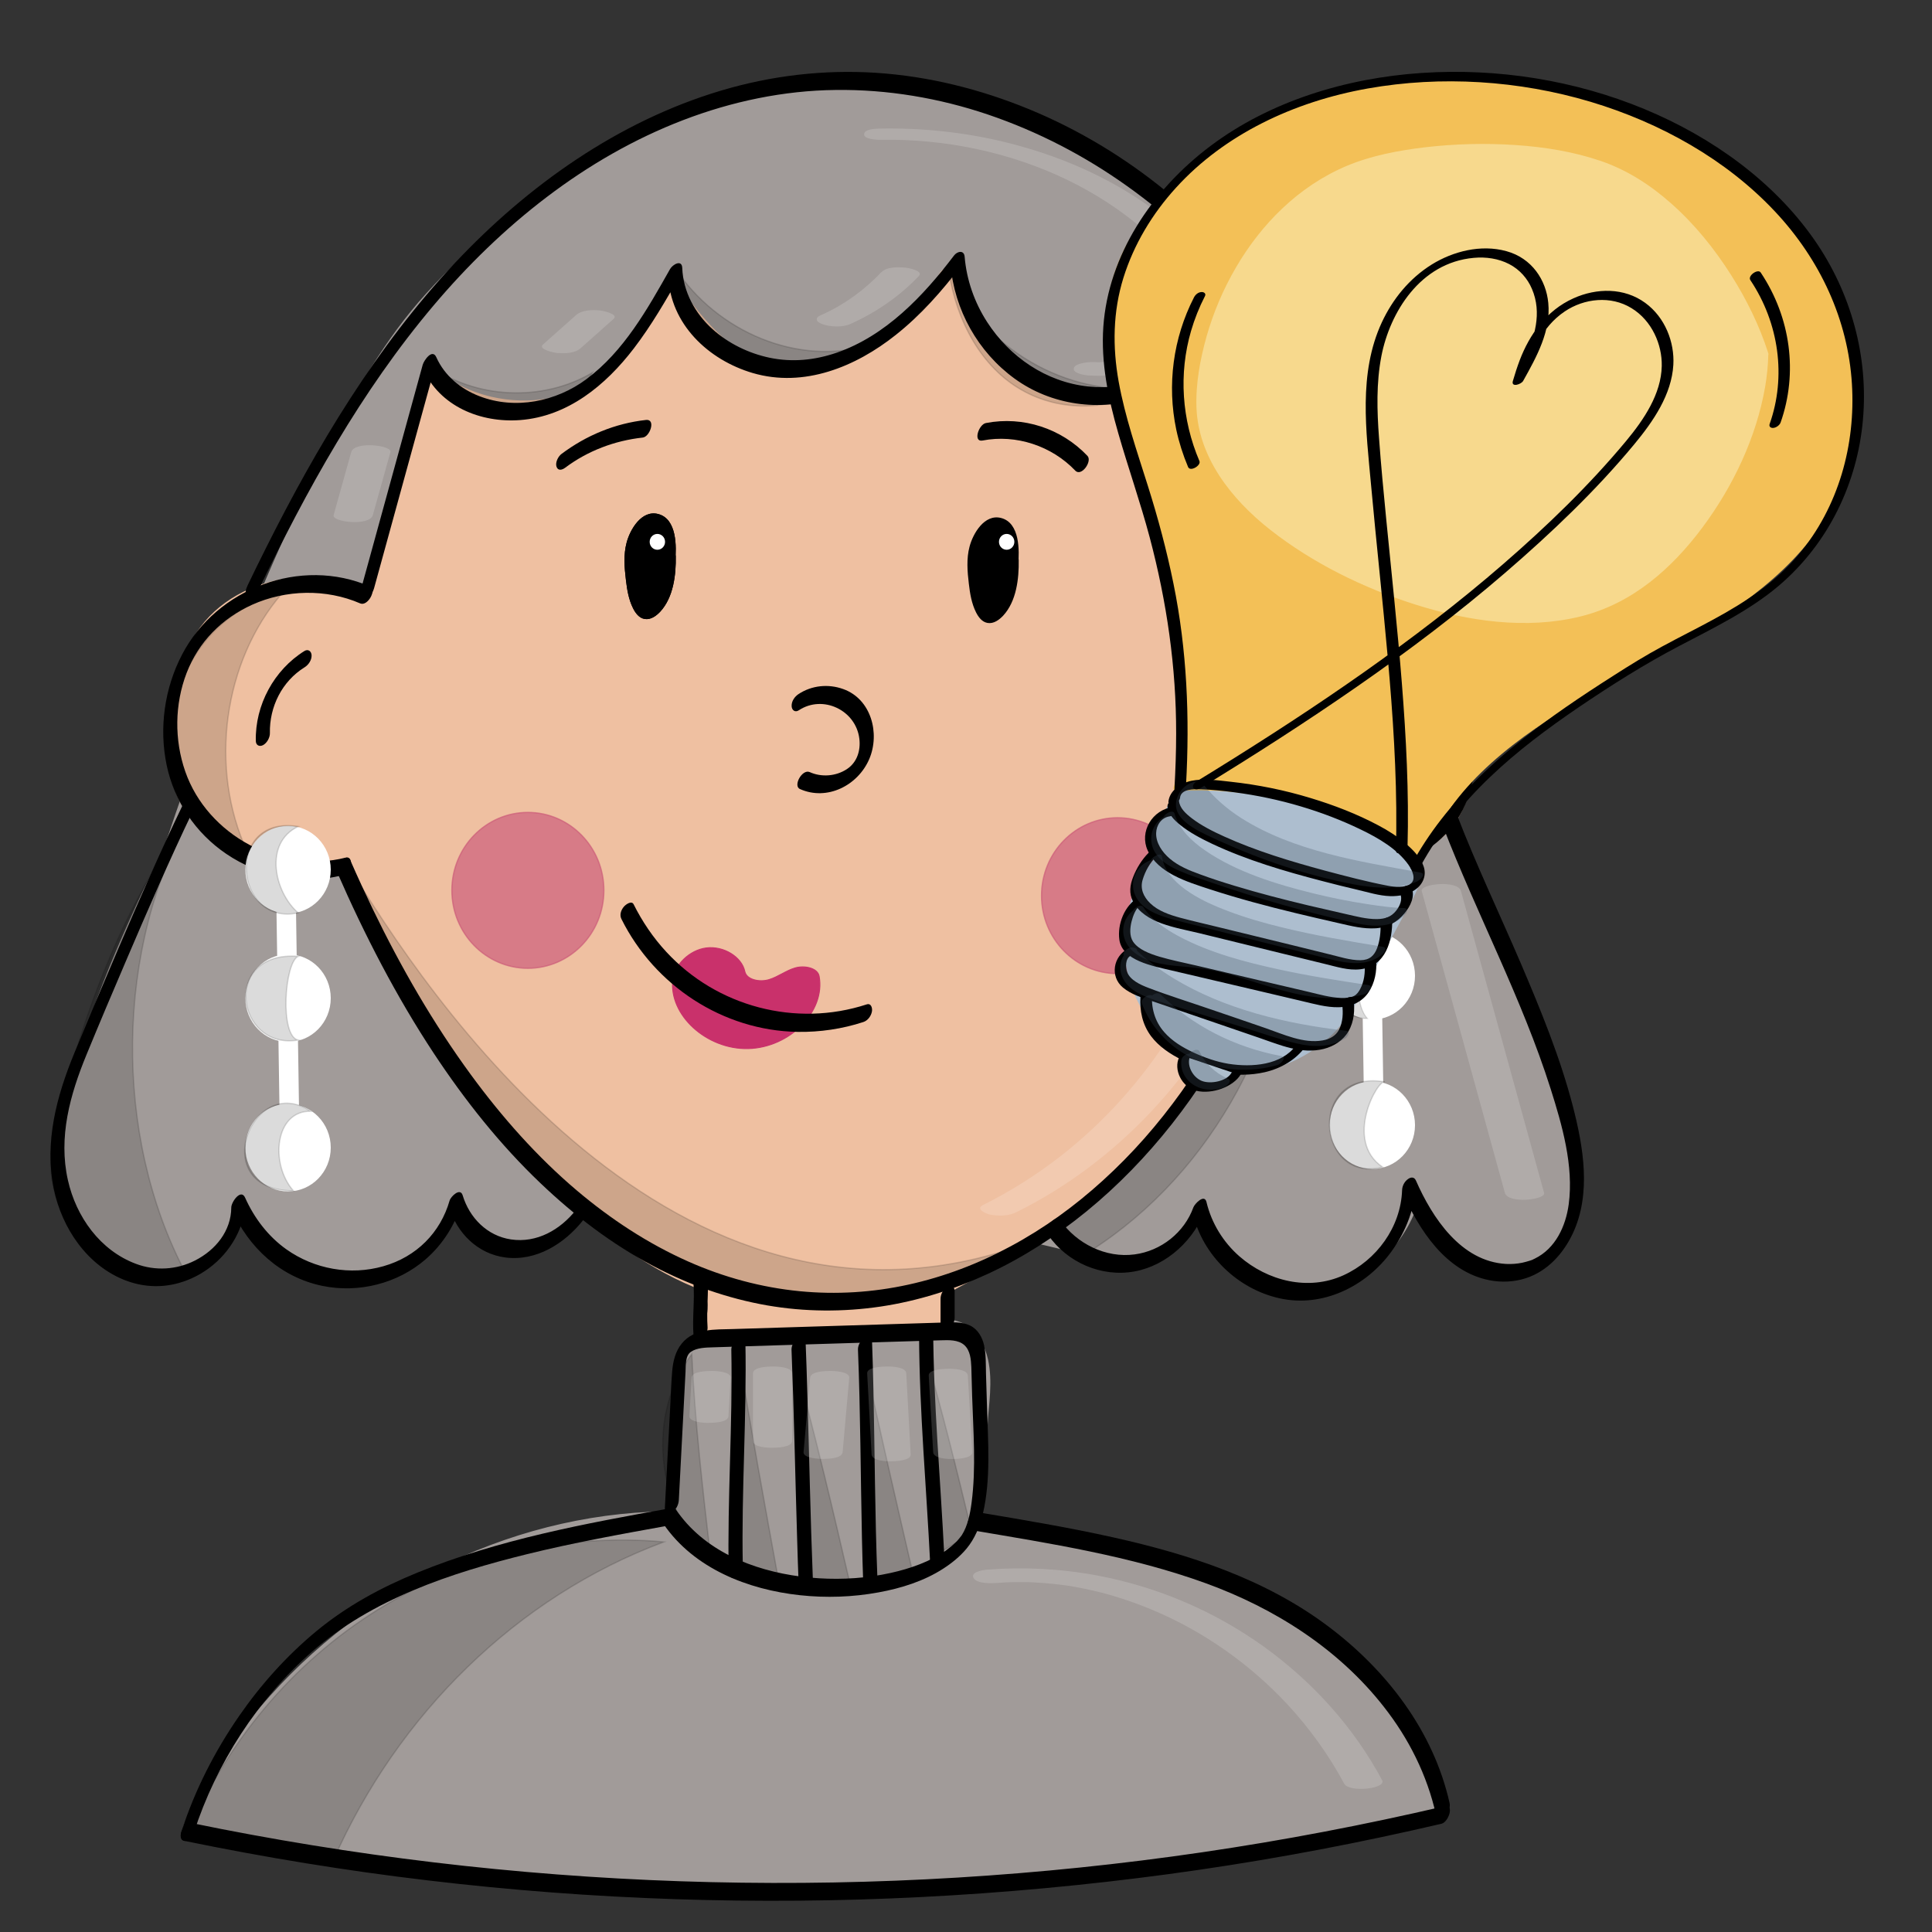 <?xml version="1.0" encoding="utf-8"?>
<!-- Generator: Adobe Adobe Illustrator 24.2.0, SVG Export Plug-In . SVG Version: 6.00 Build 0)  -->
<svg version="1.1" xmlns="http://www.w3.org/2000/svg" xmlns:xlink="http://www.w3.org/1999/xlink" x="0px" y="0px"
	 viewBox="0 0 170.08 170.08" style="enable-background:new 0 0 170.08 170.08;" xml:space="preserve">
<rect x="0" y="0" width="170.08" height="170.08" fill="#333333" stroke="none"/>
<style type="text/css">
	.st0{fill:#A19B99;}
	.st1{fill:#EFC0A1;}
	.st2{opacity:0.671;fill:#CB5A7A;stroke:#CA5A78;stroke-width:0.115;stroke-miterlimit:10;enable-background:new    ;}
	.st3{fill:#C9316B;stroke:#C9306B;stroke-width:0.085;stroke-miterlimit:10;}
	.st4{fill:#FFFFFF;stroke:#FFFFFF;stroke-width:0.115;stroke-miterlimit:10;}
	.st5{fill:#FFFFFF;}
	.st6{opacity:0.141;stroke:#000000;stroke-width:0.115;stroke-miterlimit:10;enable-background:new    ;}
	.st7{opacity:0.141;stroke:#000000;stroke-width:0.097;stroke-miterlimit:10;enable-background:new    ;}
	.st8{opacity:0.161;}
	.st9{fill:#ADBECF;}
	.st10{fill:#F3C057;}
	.st11{fill:#F7D98D;}
	.st12{fill:#AEBFCE;}
	.st13{opacity:0.271;}
	.st14{fill:#3D4C5B;}
	.st15{fill:#ECC9AD;}
	.st16{opacity:0.169;}
	.st17{fill:#F0F6FA;}
	.st18{opacity:0.149;}
	.st19{opacity:0.031;}
	.st20{stroke:#000000;stroke-width:0.062;stroke-miterlimit:10;}
	.st21{fill:#C8354F;}
	.st22{fill:#C93550;}
	.st23{fill:#6DB671;}
	.st24{fill:#6CB671;}
	.st25{fill:#D1DFEA;}
	.st26{fill:#D3E1ED;}
	.st27{fill:#C8354E;}
	.st28{fill:#F3C058;}
	.st29{fill:#C8AE9D;}
	.st30{opacity:0.078;}
	.st31{opacity:0.141;}
	.st32{fill:#D15238;}
	.st33{fill:#D15239;}
</style>
<g id="Ebene_4_5_">
</g>
<g id="Ebene_8_7_">
	<g>
		<g id="Ebene_18_3_">
			<g>
				<g>
					<path class="st0" d="M51.97,103.96c-0.35,2.77-2.82,5.1-5.54,5.23c-2.72,0.12-5.39-1.97-5.98-4.7
						c-1.35,4.12-5.36,7.17-9.59,7.29c-4.24,0.12-8.4-2.7-9.96-6.74c-1.15,6.74-9.85,8.41-13.35,2.92
						c-5.62-8.83,5.85-29.53,7.72-34.13c0,0,7.84-23.92,17.33-40.45c5.02-8.75,14.25-15.87,22.93-20.75
						c8.27-4.64,17.67-4.95,26.98-3.42s17.7,6.44,23.9,13.72c6.58,7.72,8.65,17.25,12,26.91c5.37,15.52,12.89,29.89,18.26,45.41
						c1.07,3.09,2.15,6.32,1.77,9.57c-0.38,3.25-2.71,6.52-5.89,6.76c-3.96,0.29-6.81-3.93-7.84-7.86c-0.33,4.53-4.08,8.55-8.48,9.1
						s-8.97-2.45-10.34-6.77c-1.04,2.39-3.67,3.69-6.21,3.88c-2.54,0.19-5.05-0.51-7.53-1.11c-12.68-3.06-25.82-3.42-38.84-3.77"/>
					<g>
						<path class="st0" d="M51.37,104.11c-0.35,2.42-2.53,4.35-5.01,4.29c-2.53-0.06-4.74-2-5.31-4.43
							c-0.17-0.74-1.04,0.14-1.15,0.46c-1.28,3.78-5,6.56-9.03,6.55c-4.06-0.01-7.89-2.71-9.38-6.47c-0.31-0.79-1.13,0.25-1.2,0.67
							c-0.64,3.52-3.97,5.69-7.47,5.19c-3.53-0.5-5.59-3.55-6.05-6.88c-0.5-3.59,0.31-7.35,1.3-10.79
							c1.09-3.78,2.57-7.45,4.17-11.05c1.11-2.5,2.36-4.94,3.44-7.45c0.54-1.27,0.91-2.63,1.37-3.93c2.8-7.97,5.9-15.86,9.38-23.56
							c2.1-4.63,4.32-9.26,6.93-13.62c2.79-4.67,6.65-8.64,10.84-12.07c2.13-1.75,4.37-3.37,6.68-4.87
							c2.26-1.47,4.59-2.91,7.05-4.02c5.32-2.41,11.22-3.16,17.02-2.91c5.51,0.24,11.03,1.18,16.12,3.37
							c4.83,2.08,9.23,5.13,12.9,8.9c3.89,3.99,6.68,8.72,8.74,13.87c2.12,5.29,3.62,10.8,5.52,16.17
							c4.18,11.81,9.62,23.11,14.28,34.72c1.17,2.91,2.29,5.85,3.33,8.81c1.03,2.93,2.16,5.98,2.07,9.13
							c-0.07,2.31-1.09,4.81-3.18,6c-2.05,1.17-4.44,0.51-6.09-1.03c-1.68-1.57-2.73-3.76-3.31-5.96c-0.09-0.35-0.45-0.3-0.69-0.14
							c-0.33,0.22-0.5,0.61-0.53,1c-0.27,3.2-2.44,6.03-5.35,7.33c-3.02,1.35-6.5,0.61-9.06-1.36c-1.48-1.15-2.61-2.72-3.2-4.5
							c-0.24-0.74-1,0.14-1.15,0.46c-1.22,2.68-4.7,3.34-7.33,3.13c-1.81-0.14-3.57-0.61-5.33-1.04c-1.71-0.42-3.44-0.79-5.17-1.11
							c-7.11-1.34-14.33-1.95-21.54-2.3c-4.12-0.2-8.24-0.31-12.37-0.42c-0.67-0.02-1.34,1.56-0.59,1.58
							c7.65,0.21,15.32,0.41,22.94,1.17c3.76,0.37,7.51,0.88,11.22,1.59c1.89,0.36,3.77,0.79,5.64,1.24
							c1.83,0.45,3.69,0.89,5.59,0.91c3.35,0.02,6.6-1.51,8.04-4.65c-0.38,0.15-0.76,0.31-1.15,0.46c1.16,3.54,4.27,6.26,7.94,6.95
							c3.74,0.71,7.47-1.12,9.74-4.07c1.36-1.77,2.18-3.84,2.36-6.06c-0.41,0.29-0.81,0.57-1.22,0.86c1.1,4.11,4.71,9.72,9.75,7.79
							c2.3-0.88,3.93-3.05,4.71-5.32c0.99-2.9,0.53-6.03-0.31-8.91c-0.91-3.13-2.09-6.19-3.26-9.23c-1.17-3.04-2.4-6.05-3.67-9.05
							c-2.52-5.99-5.17-11.92-7.64-17.93c-2.44-5.9-4.62-11.88-6.57-17.96c-1.77-5.5-3.56-11.07-6.49-16.09
							c-5.53-9.49-15.27-16.46-26-18.76c-5.85-1.25-12.08-1.6-18-0.66c-2.9,0.46-5.73,1.28-8.42,2.46
							c-2.64,1.16-5.13,2.71-7.54,4.28c-4.78,3.12-9.28,6.71-13.13,10.95c-3.69,4.06-6.32,8.75-8.77,13.62
							c-4.42,8.77-8.14,17.9-11.51,27.11c-0.83,2.26-1.64,4.54-2.4,6.82c-0.59,1.77-1.52,3.43-2.31,5.12
							c-1.65,3.53-3.21,7.1-4.5,10.78c-1.34,3.83-2.47,7.84-2.64,11.91c-0.14,3.39,0.52,7.16,3.36,9.36
							c2.93,2.27,7.23,1.84,9.94-0.56c1.49-1.32,2.44-3.13,2.79-5.08c-0.4,0.22-0.8,0.44-1.2,0.67c1.31,3.3,4.15,5.82,7.59,6.7
							c3.46,0.89,7.13-0.26,9.75-2.62c1.53-1.38,2.7-3.14,3.36-5.09c-0.38,0.15-0.76,0.31-1.15,0.46c0.69,2.94,3.54,5.24,6.61,4.95
							c3.13-0.3,5.68-3.11,6.11-6.15c0.05-0.33-0.06-0.69-0.46-0.62C51.74,103.25,51.42,103.76,51.37,104.11L51.37,104.11z"/>
					</g>
				</g>
				<g>
					<path class="st0" d="M60.29,120.08c-0.25,4.58-0.49,9.17-0.74,13.75c-17.62-0.29-34.98,10.57-42.79,26.78
						c36.22,7.47,73.95,7.05,110.01-1.21c-6.05-17.75-24.94-22.23-41.06-25.31c0.43-4.65,0.64-8.95,0.64-8.95
						c0.41-2.87,0.53-6.49-1.96-7.88c-1.29-0.72-4.28-0.09-5.74,0.02c-6.02,0.43-12.04,0.87-18.07,1.31"/>
					<g>
						<path class="st0" d="M59.66,120.43c-0.25,4.58-0.49,9.17-0.74,13.75c0.31-0.38,0.61-0.76,0.92-1.13
							c-7-0.1-13.93,1.51-20.25,4.48c-6.39,3-12.13,7.4-16.7,12.77c-2.6,3.06-4.83,6.44-6.58,10.06c-0.15,0.3-0.35,0.94,0.15,1.05
							c7.08,1.46,14.21,2.62,21.39,3.47c7.17,0.86,14.37,1.41,21.59,1.67c7.22,0.26,14.44,0.21,21.65-0.13
							c7.19-0.34,14.37-0.98,21.51-1.92c7.16-0.94,14.29-2.18,21.35-3.72c0.89-0.19,1.78-0.39,2.67-0.6
							c0.47-0.11,0.9-0.83,0.75-1.29c-2.22-6.45-6.48-11.8-12.11-15.61c-5.51-3.72-11.89-5.94-18.29-7.6
							c-3.62-0.94-7.29-1.68-10.96-2.38c0.1,0.21,0.21,0.42,0.31,0.63c0.26-2.82,0.47-5.65,0.62-8.49c0.1-1.83,0.47-3.8,0.04-5.75
							c-0.25-1.12-0.77-2.17-1.69-2.88c-0.93-0.72-2.12-0.73-3.25-0.66c-1.18,0.08-2.35,0.28-3.53,0.36
							c-1.81,0.13-3.63,0.26-5.44,0.39c-4.06,0.29-8.13,0.59-12.19,0.88c-0.41,0.03-0.71,0.37-0.84,0.74
							c-0.08,0.21-0.16,0.87,0.25,0.84c3.48-0.25,6.97-0.5,10.45-0.75c3.06-0.22,6.13-0.35,9.18-0.72c1.14-0.14,2.4-0.34,3.54-0.08
							c1.01,0.23,1.75,1.17,2.1,2.1c0.7,1.91,0.27,3.85,0.17,5.8c-0.14,2.84-0.34,5.68-0.61,8.52c-0.02,0.27-0.01,0.57,0.31,0.63
							c6.44,1.23,12.9,2.59,19.06,4.9c6,2.25,11.79,5.48,16.07,10.35c2.51,2.86,4.4,6.19,5.64,9.79c0.25-0.43,0.5-0.86,0.75-1.29
							c-7.01,1.6-14.08,2.92-21.2,3.93c-7.17,1.02-14.38,1.74-21.61,2.15c-7.17,0.41-14.36,0.52-21.54,0.34
							c-7.18-0.19-14.36-0.67-21.5-1.45c-7.15-0.78-14.26-1.86-21.31-3.24c-0.9-0.17-1.79-0.35-2.68-0.54
							c0.05,0.35,0.1,0.7,0.15,1.05c2.98-6.15,7.34-11.55,12.66-15.83c5.28-4.25,11.46-7.39,18.03-9.06
							c3.71-0.94,7.53-1.41,11.35-1.35c0.55,0.01,0.89-0.66,0.92-1.13c0.25-4.58,0.49-9.17,0.74-13.75
							c0.02-0.39-0.33-0.52-0.63-0.37C59.9,119.56,59.69,120.03,59.66,120.43L59.66,120.43z"/>
					</g>
				</g>
				<g>
					<path class="st1" d="M31.7,52.23c-4.71-1.55-10.88-0.6-13.79,3.49s-3.72,11.28-0.85,15.41c2.87,4.13,9.78,5.8,14.5,4.32
						c5.08,14.96,17.63,32.15,30.12,37.18c2.6,1.05,0.14,4.8,1.29,4.62c4.84-0.76,15.11-1.92,20.32-0.53
						c0.09-1.22-0.8-3.12,0.27-3.66c15.38-7.81,25.95-21.68,29.77-38.01c5.94,0.78,12.2,0.69,14.54-3.21
						c2.74-4.56,1.56-12.48-2.02-16.38c-3.58-3.91-9.83-4.88-14.37-2.23c-2.96-6.83-4.55-14.35-6.09-21.66
						c-3.44,3.17-9.27,4.62-13.64,3.07c-4.37-1.56-7.77-5.67-8.56-10.35c-2.38,4.39-7.99,8.79-12.88,9.07
						c-4.89,0.28-8.5-3.9-11.35-8c-0.98,4.38-4.69,8.5-8.83,9.97c-4.14,1.47-9,0.61-12.42-2.22c-1.66,6.47-3.32,12.93-4.98,19.4"/>
					<g>
						<path class="st1" d="M32.13,51.49c-3.08-0.99-6.54-1.04-9.59,0.12c-1.55,0.59-2.95,1.46-4.1,2.65
							c-1.14,1.18-1.95,2.65-2.55,4.16c-1.26,3.16-1.66,6.85-0.8,10.17c0.81,3.1,2.95,5.39,5.83,6.73c3.2,1.49,7.09,1.96,10.49,0.91
							c-0.15-0.09-0.3-0.17-0.45-0.26c1.82,5.35,4.35,10.46,7.32,15.25c3,4.84,6.5,9.42,10.55,13.43c3.57,3.54,7.62,6.72,12.28,8.67
							c0.88,0.37,1.24,0.96,1.18,1.91c-0.04,0.69-0.31,1.38-0.28,2.07c0.05,0.96,0.89,0.7,1.56,0.6c1.03-0.15,2.07-0.29,3.11-0.41
							c2.83-0.33,5.67-0.57,8.52-0.62c2.58-0.05,5.27-0.02,7.78,0.64c0.53,0.14,0.9-0.76,0.92-1.13c0.04-0.77-0.2-1.52-0.25-2.29
							c-0.01-0.11,0.02-0.27-0.01-0.38c-0.09-0.3,0.13,0.12-0.08,0.06c0.1,0.03,0.51-0.26,0.6-0.31c0.23-0.12,0.45-0.24,0.67-0.36
							c1.6-0.86,3.16-1.8,4.68-2.81c2.98-1.99,5.78-4.24,8.34-6.74c5.08-4.97,9.21-10.85,12.19-17.3c1.68-3.64,2.97-7.45,3.88-11.34
							c-0.3,0.31-0.6,0.63-0.9,0.94c3.52,0.46,7.4,0.79,10.84-0.36c1.44-0.48,2.78-1.26,3.77-2.43c1.03-1.21,1.63-2.76,1.99-4.29
							c0.75-3.19,0.39-6.71-0.77-9.76c-1.18-3.1-3.31-5.65-6.4-7c-3.51-1.53-7.66-1.4-10.99,0.51c0.2,0.07,0.41,0.13,0.61,0.2
							c-2.98-6.92-4.54-14.32-6.09-21.66c-0.08-0.4-0.55-0.28-0.77-0.09c-2.68,2.44-6.49,3.7-10.09,3.49
							c-3.58-0.21-6.81-2.19-8.92-5.05c-1.24-1.67-2.06-3.59-2.42-5.63c-0.11-0.66-0.9-0.01-1.05,0.26
							c-1.86,3.38-5.11,6.21-8.66,7.68c-1.7,0.71-3.58,1.08-5.41,0.74c-1.85-0.35-3.49-1.39-4.88-2.62
							c-1.67-1.48-3.03-3.29-4.3-5.11c-0.41-0.58-1.06,0.48-1.14,0.8c-0.73,3.16-2.9,6.01-5.6,7.78c-2.81,1.84-6.22,2.37-9.48,1.62
							c-1.88-0.44-3.64-1.32-5.13-2.54c-0.45-0.37-0.96,0.62-1.04,0.9c-1.66,6.47-3.32,12.93-4.98,19.4
							c-0.08,0.33,0.09,0.69,0.46,0.62c0.41-0.07,0.66-0.58,0.75-0.93c1.66-6.47,3.32-12.93,4.98-19.4c-0.34,0.3-0.69,0.6-1.04,0.9
							c2.88,2.35,6.71,3.36,10.38,2.82c3.68-0.54,6.93-2.8,9.15-5.73c1.3-1.71,2.27-3.65,2.75-5.75c-0.38,0.27-0.76,0.54-1.14,0.8
							c2.29,3.27,5.12,6.9,9.19,7.91c4.09,1.01,8.4-1.33,11.43-3.89c1.82-1.54,3.44-3.39,4.59-5.49c-0.35,0.09-0.7,0.17-1.05,0.26
							c0.66,3.8,2.97,7.27,6.22,9.35c3.3,2.11,7.31,2.35,11.01,1.22c2.11-0.65,4.1-1.71,5.74-3.2c-0.26-0.03-0.51-0.06-0.77-0.09
							c1.55,7.34,3.11,14.74,6.09,21.66c0.11,0.27,0.35,0.35,0.61,0.2c2.71-1.55,6.04-1.8,9-0.86c2.91,0.92,5.23,2.93,6.6,5.65
							c1.34,2.65,1.92,5.86,1.59,8.81c-0.15,1.34-0.48,2.69-1.16,3.86c-0.64,1.11-1.68,1.86-2.85,2.34
							c-3.42,1.39-7.49,0.98-11.05,0.51c-0.47-0.06-0.82,0.58-0.9,0.94c-1.62,6.87-4.5,13.45-8.54,19.25
							c-4.06,5.82-9.23,10.85-15.17,14.73c-1.72,1.12-3.5,2.13-5.32,3.08c-0.84,0.44-1.27,1.24-1.29,2.18
							c-0.02,0.88,0.3,1.73,0.26,2.62c0.31-0.38,0.61-0.76,0.92-1.13c-2.16-0.57-4.44-0.65-6.67-0.65c-2.57,0-5.14,0.17-7.7,0.42
							c-1.16,0.11-2.33,0.24-3.49,0.4c-0.47,0.06-0.93,0.12-1.4,0.19c-0.23,0.03-0.46,0.07-0.69,0.1c-0.11,0.02-0.22,0.03-0.33,0.05
							c-0.07,0.01-0.14,0.02-0.21,0.03c0.02,0,0.03,0,0.05-0.01c0.01-0.03,0.15,0.15,0.1,0.15c-0.02,0,0.01-0.25,0.02-0.27
							c0.06-0.37,0.14-0.73,0.19-1.1c0.12-0.86,0.15-1.83-0.36-2.58c-0.58-0.84-1.81-1.11-2.69-1.54c-1.07-0.52-2.1-1.11-3.1-1.75
							c-2.11-1.35-4.09-2.92-5.94-4.61c-4.17-3.83-7.76-8.3-10.86-13.02c-3.44-5.24-6.34-10.88-8.37-16.82
							c-0.07-0.2-0.24-0.33-0.45-0.26c-2.75,0.84-5.83,0.63-8.53-0.3c-2.67-0.92-5.19-2.62-6.35-5.27c-1.22-2.8-1.15-6.1-0.37-9
							c0.76-2.84,2.31-5.29,5-6.6c2.98-1.46,6.68-1.54,9.82-0.53C31.96,53.2,32.76,51.69,32.13,51.49L32.13,51.49z"/>
					</g>
				</g>
				<ellipse class="st2" cx="46.47" cy="78.38" rx="6.69" ry="6.86"/>
				<ellipse class="st2" cx="98.38" cy="78.85" rx="6.69" ry="6.86"/>
				<path class="st3" d="M59.23,86.24c-0.36,3.11,2.97,6.16,6.64,6.07c3.67-0.09,6.81-3.28,6.24-6.37
					c-0.13-0.73-1.29-0.97-2.11-0.73c-0.82,0.24-1.48,0.78-2.3,1.03c-0.82,0.25-1.97,0.02-2.13-0.71c-0.27-1.29-1.86-2.27-3.39-2.08
					C60.68,83.64,59.38,84.96,59.23,86.24z"/>
				<g>
					<g>
						<path d="M32.57,51.63c-6.08-2.64-13.5,0.15-16.54,5.99c-1.55,2.97-2.04,6.45-1.36,9.73c0.67,3.2,2.55,5.99,5.25,7.82
							c2.96,2.01,6.74,2.76,10.22,1.88c0.39-0.1,0.69-0.55,0.75-0.93c0.05-0.31-0.06-0.72-0.46-0.62
							c-5.77,1.46-12.16-1.96-14.12-7.58c-0.97-2.79-0.94-5.92,0.12-8.68c1.04-2.71,3.12-4.81,5.76-6c2.98-1.34,6.52-1.42,9.52-0.12
							C32.37,53.41,33.2,51.9,32.57,51.63L32.57,51.63z"/>
					</g>
				</g>
				<g>
					<g>
						<path d="M111.6,52.75c2.94-0.28,5.98-0.52,8.9,0.09c2.78,0.58,5.11,2.13,6.48,4.64c0.87,1.61,1.33,3.45,1.56,5.26
							c0.24,1.88,0.33,3.84,0.01,5.72c-0.12,0.7-0.28,1.34-0.54,1.99c-0.21,0.52-0.54,1.11-0.84,1.5c-0.7,0.9-1.63,1.58-2.77,2.07
							c-3.21,1.37-7.04,1.11-10.43,0.79c-0.67-0.06-1.35,1.51-0.59,1.58c3.35,0.32,6.99,0.52,10.21-0.61c2.85-1,4.95-3.16,5.81-6.07
							c0.54-1.81,0.66-3.71,0.57-5.59c-0.1-2.14-0.42-4.33-1.18-6.34c-1.13-2.95-3.27-5.18-6.3-6.15c-3.4-1.08-7.08-0.76-10.58-0.42
							C111.26,51.27,110.71,52.84,111.6,52.75L111.6,52.75z"/>
					</g>
				</g>
				<g>
					<g>
						<path d="M29.68,76.79c2.42,5.53,5.2,10.93,8.53,15.97c2.72,4.11,5.8,8,9.37,11.4c2.98,2.84,6.28,5.37,9.93,7.29
							c3.14,1.66,6.54,2.86,10.04,3.47c3.3,0.57,6.67,0.59,9.98,0.1c3.28-0.49,6.46-1.5,9.46-2.89c3.1-1.44,6-3.32,8.65-5.48
							c2.78-2.27,5.29-4.87,7.51-7.68c2.32-2.94,4.34-6.13,6.03-9.47c1.77-3.51,3.19-7.18,4.24-10.97c0.26-0.92,0.49-1.86,0.71-2.79
							c0.07-0.33-0.08-0.69-0.46-0.62c-0.4,0.07-0.67,0.58-0.75,0.93c-0.84,3.67-2.04,7.26-3.58,10.72
							c-1.41,3.16-3.33,6.53-5.33,9.33c-2.06,2.88-4.36,5.5-6.94,7.84c-2.49,2.26-5.15,4.19-8.11,5.78
							c-2.83,1.53-5.85,2.68-8.99,3.37c-3.14,0.69-6.36,0.89-9.56,0.58c-3.39-0.33-6.7-1.23-9.81-2.61
							c-3.56-1.58-6.84-3.74-9.81-6.25c-3.52-2.98-6.61-6.48-9.33-10.19c-3.34-4.56-6.17-9.48-8.63-14.56
							c-0.68-1.42-1.34-2.84-1.97-4.28C30.52,74.95,29.42,76.2,29.68,76.79L29.68,76.79z"/>
					</g>
				</g>
				<g>
					<g>
						<path d="M118.9,60.19c1.76,1.56,2.77,3.88,2.77,6.22c0,0.38,0.31,0.52,0.63,0.37c0.36-0.18,0.61-0.66,0.61-1.06
							c-0.01-2.69-1.15-5.24-3.16-7.03C119.27,58.26,118.35,59.71,118.9,60.19L118.9,60.19z"/>
					</g>
				</g>
				<g>
					<g>
						<path d="M23.76,64.54c-0.05-2.32,1.07-4.57,3.06-5.8c0.34-0.21,0.63-0.64,0.61-1.06c-0.02-0.35-0.3-0.57-0.63-0.37
							c-2.68,1.67-4.35,4.76-4.28,7.92c0.01,0.38,0.31,0.53,0.63,0.37C23.5,65.42,23.77,64.93,23.76,64.54L23.76,64.54z"/>
					</g>
				</g>
				<g>
					<g>
						<path d="M49.76,41.17c1.99-1.49,4.36-2.38,6.82-2.65c0.64-0.07,1.18-1.65,0.29-1.55c-2.72,0.3-5.27,1.36-7.45,3
							c-0.29,0.22-0.55,0.75-0.43,1.11C49.12,41.48,49.5,41.37,49.76,41.17L49.76,41.17z"/>
					</g>
				</g>
				<g>
					<g>
						<path d="M86.5,38.78c2.95-0.57,6.09,0.48,8.16,2.65c0.54,0.57,1.52-0.83,1.07-1.3c-2.29-2.41-5.66-3.52-8.93-2.89
							C86.16,37.35,85.63,38.95,86.5,38.78L86.5,38.78z"/>
					</g>
				</g>
				<g>
					<g>
						<path d="M59.44,49.43c0.12-1.31,0.16-3.75-1.5-4.18c-1.46-0.38-2.48,1.37-2.78,2.53c-0.28,1.05-0.19,2.19-0.06,3.26
							c0.1,0.86,0.24,1.73,0.63,2.51c0.21,0.42,0.53,0.86,1.02,0.94c0.54,0.09,1.02-0.27,1.37-0.64c1.17-1.26,1.4-3.26,1.37-4.9
							c-0.01-0.38-0.31-0.53-0.63-0.37c-0.35,0.18-0.62,0.67-0.61,1.06c0.01,0.64-0.02,1.28-0.15,1.91
							c-0.1,0.47-0.24,0.86-0.41,1.16c-0.12,0.22,0.06-0.06-0.07,0.1c-0.02,0.03-0.05,0.06-0.07,0.09
							c-0.08,0.09,0.15-0.13,0.01-0.02c-0.14,0.12,0.05-0.01-0.04,0.03c0.05-0.02-0.04,0.02-0.05,0.02c-0.04,0-0.16-0.03-0.19-0.05
							c-0.17-0.1-0.19-0.14-0.31-0.32c-0.29-0.43-0.41-0.97-0.51-1.47c-0.17-0.86-0.25-1.78-0.23-2.66
							c0.01-0.58,0.12-1.07,0.37-1.43c-0.13,0.19,0.16-0.15,0,0c0.04-0.04,0.08-0.08,0.13-0.11c0.1-0.08-0.14,0.09,0.03-0.02
							c0.08-0.05,0.22-0.09,0.31-0.09c0.39,0.01,0.71,0.32,0.9,0.72c0.32,0.68,0.33,1.51,0.26,2.24
							C58.13,50.86,59.37,50.18,59.44,49.43L59.44,49.43z"/>
					</g>
				</g>
				<g>
					<path d="M58.84,49.58c0.5-4.86-3.35-4.56-3.23-0.5c0.21,7.19,3.39,5,3.25,0.21"/>
					<g>
						<path d="M59.44,49.43c0.12-1.31,0.16-3.75-1.5-4.18c-1.46-0.38-2.48,1.37-2.78,2.53c-0.28,1.05-0.19,2.19-0.06,3.26
							c0.1,0.86,0.24,1.73,0.63,2.51c0.21,0.42,0.53,0.86,1.02,0.94c0.54,0.09,1.02-0.27,1.37-0.64c1.17-1.26,1.4-3.26,1.37-4.9
							c-0.01-0.38-0.31-0.53-0.63-0.37c-0.35,0.18-0.62,0.67-0.61,1.06c0.01,0.64-0.02,1.28-0.15,1.91
							c-0.1,0.47-0.24,0.86-0.41,1.16c-0.12,0.22,0.06-0.06-0.07,0.1c-0.02,0.03-0.05,0.06-0.07,0.09
							c-0.08,0.09,0.15-0.13,0.01-0.02c-0.14,0.12,0.05-0.01-0.04,0.03c0.05-0.02-0.04,0.02-0.05,0.02c-0.04,0-0.16-0.03-0.19-0.05
							c-0.17-0.1-0.19-0.14-0.31-0.32c-0.29-0.43-0.41-0.97-0.51-1.47c-0.17-0.86-0.25-1.78-0.23-2.66
							c0.01-0.58,0.12-1.07,0.37-1.43c-0.13,0.19,0.16-0.15,0,0c0.04-0.04,0.08-0.08,0.13-0.11c0.1-0.08-0.14,0.09,0.03-0.02
							c0.08-0.05,0.22-0.09,0.31-0.09c0.39,0.01,0.71,0.32,0.9,0.72c0.32,0.68,0.33,1.51,0.26,2.24
							C58.13,50.86,59.37,50.18,59.44,49.43L59.44,49.43z"/>
					</g>
				</g>
				<g>
					<path d="M89.03,49.93c0.5-4.86-3.35-4.56-3.23-0.5c0.21,7.19,3.39,5,3.25,0.21"/>
					<g>
						<path d="M89.63,49.78c0.12-1.31,0.16-3.75-1.5-4.18c-1.46-0.38-2.48,1.37-2.78,2.53c-0.28,1.05-0.19,2.19-0.06,3.26
							c0.1,0.86,0.24,1.73,0.63,2.51c0.21,0.42,0.53,0.86,1.02,0.94c0.54,0.09,1.02-0.27,1.37-0.64c1.17-1.26,1.4-3.26,1.37-4.9
							c-0.01-0.38-0.31-0.53-0.63-0.37c-0.35,0.18-0.62,0.67-0.61,1.06c0.01,0.64-0.02,1.28-0.15,1.91
							c-0.1,0.47-0.24,0.86-0.41,1.16c-0.12,0.22,0.06-0.06-0.07,0.1c-0.02,0.03-0.05,0.06-0.07,0.09
							c-0.08,0.09,0.15-0.13,0.01-0.02c-0.14,0.12,0.05-0.01-0.04,0.03c0.05-0.02-0.04,0.02-0.05,0.02c-0.04,0-0.16-0.03-0.19-0.05
							c-0.17-0.1-0.19-0.14-0.31-0.32c-0.29-0.43-0.41-0.97-0.51-1.47c-0.17-0.86-0.25-1.78-0.23-2.66
							c0.01-0.58,0.12-1.07,0.37-1.43c-0.13,0.19,0.16-0.15,0,0c0.04-0.04,0.08-0.08,0.13-0.11c0.1-0.08-0.14,0.09,0.03-0.02
							c0.08-0.05,0.22-0.09,0.31-0.09c0.39,0.01,0.71,0.32,0.9,0.72c0.32,0.68,0.33,1.51,0.26,2.24
							C88.32,51.2,89.56,50.52,89.63,49.78L89.63,49.78z"/>
					</g>
				</g>
				<g>
					<g>
						<path d="M70.32,62.53c2.12-1.4,5.02-0.01,5.33,2.49c0.13,1.05-0.2,2.1-1.1,2.69c-0.96,0.63-2.23,0.73-3.27,0.26
							c-0.66-0.29-1.49,1.21-0.86,1.49c2.39,1.07,5.1-0.31,6.1-2.63c0.97-2.26,0.18-5.29-2.29-6.17c-1.31-0.47-2.76-0.33-3.93,0.44
							c-0.34,0.22-0.63,0.63-0.61,1.06C69.7,62.51,69.99,62.75,70.32,62.53L70.32,62.53z"/>
					</g>
				</g>
				<g>
					<g>
						<path d="M32.94,51.75c1.83-6.66,3.66-13.31,5.49-19.97c-0.4,0.22-0.8,0.44-1.2,0.67c1.47,3.33,5.08,4.79,8.56,4.53
							c4.2-0.32,7.53-3.07,10.01-6.31c1.56-2.04,2.84-4.26,4.1-6.49c-0.36,0.03-0.71,0.06-1.07,0.09c0.16,4.26,3.53,7.42,7.44,8.57
							c4.51,1.32,9.06-0.55,12.58-3.35c2.2-1.74,4.08-3.87,5.77-6.1c-0.31-0.03-0.63-0.07-0.94-0.1c0.33,3.98,2.41,7.7,5.65,10.05
							c3.23,2.34,7.44,2.9,11.22,1.7c2.22-0.7,4.18-1.95,5.79-3.63c-0.31-0.03-0.63-0.07-0.94-0.1c0.95,7.16,2.79,14.18,5.54,20.86
							c0.34,0.82,1.44-0.43,1.2-1.03c-2.7-6.57-4.56-13.48-5.5-20.52c-0.08-0.63-0.6-0.45-0.94-0.1c-2.52,2.63-6.33,3.88-9.92,3.5
							c-3.68-0.39-6.89-2.59-8.88-5.67c-1.11-1.72-1.81-3.7-1.98-5.75c-0.05-0.61-0.65-0.49-0.94-0.1
							c-2.69,3.55-6.01,7.06-10.33,8.55c-1.92,0.66-3.91,0.86-5.91,0.44c-1.84-0.39-3.61-1.25-5.01-2.51
							c-1.55-1.39-2.59-3.3-2.67-5.39c-0.03-0.78-0.84-0.31-1.07,0.09c-1.99,3.52-4.06,7.24-7.37,9.7c-2.66,1.98-6.27,2.71-9.41,1.5
							c-1.65-0.63-3.07-1.8-3.8-3.43c-0.35-0.79-1.09,0.27-1.2,0.67c-1.83,6.66-3.66,13.31-5.49,19.97
							c-0.09,0.33,0.09,0.69,0.46,0.62C32.6,52.61,32.84,52.11,32.94,51.75L32.94,51.75z"/>
					</g>
				</g>
				<g>
					<g>
						<path d="M50.7,106.52c-1.38,1.74-3.44,2.93-5.72,2.59c-2.09-0.31-3.65-1.9-4.25-3.88c-0.21-0.71-1.04,0.09-1.15,0.46
							c-0.81,2.82-2.91,4.95-5.83,5.78c-2.9,0.83-6.07,0.26-8.53-1.48c-1.61-1.14-2.84-2.76-3.64-4.55
							c-0.37-0.84-1.22,0.38-1.22,0.86c-0.01,2.07-1.39,3.75-3.18,4.66c-1.62,0.83-3.51,0.94-5.21,0.3
							c-3.16-1.18-5.27-4.15-5.99-7.36c-0.86-3.8,0.19-7.54,1.63-11.04c1.13-2.75,2.29-5.49,3.46-8.22
							c1.9-4.44,3.82-8.88,5.91-13.24c0.13-0.28,0.33-0.79-0.02-1.01c-0.32-0.19-0.76,0.23-0.88,0.49c-2,4.16-3.84,8.38-5.66,12.62
							c-1.31,3.06-2.6,6.12-3.87,9.19c-1.57,3.81-2.66,7.86-1.81,11.99c0.71,3.45,2.96,6.77,6.34,8.05
							c1.91,0.72,3.91,0.65,5.78-0.19c2.16-0.96,3.9-2.9,4.52-5.19c0.16-0.57,0.23-1.16,0.23-1.75c-0.41,0.29-0.81,0.57-1.22,0.86
							c1.5,3.38,4.31,5.98,7.99,6.74c3.19,0.66,6.64-0.21,9.1-2.35c1.53-1.33,2.64-3.11,3.2-5.06c-0.38,0.15-0.76,0.31-1.15,0.46
							c0.7,2.31,2.52,4.13,4.96,4.45c2.72,0.35,5.21-1.22,6.84-3.28c0.21-0.26,0.46-0.78,0.22-1.1
							C51.31,106.01,50.87,106.3,50.7,106.52L50.7,106.52z"/>
					</g>
				</g>
				<g>
					<g>
						<path d="M22.7,52.06c4.27-8.88,9.08-17.61,15.47-25.17c5.93-7.02,13.34-13.01,21.98-16.32c4.28-1.64,8.83-2.6,13.41-2.65
							c4.56-0.06,9.12,0.71,13.43,2.17c4.36,1.48,8.49,3.62,12.23,6.29c3.65,2.6,6.99,5.68,9.61,9.33
							c4.94,6.88,7.01,15.22,9.43,23.19c0.33,1.1,0.68,2.2,1.03,3.3c0.27,0.83,1.39-0.41,1.2-1.03c-2.63-8.23-4.5-16.96-9.04-24.43
							c-2.31-3.81-5.33-7.06-8.77-9.88c-3.65-2.99-7.74-5.46-12.1-7.25c-4.28-1.76-8.84-2.9-13.46-3.2
							c-4.61-0.3-9.24,0.25-13.66,1.57c-9.04,2.7-16.99,8.34-23.41,15.17c-6.91,7.36-12.14,16.12-16.64,25.1
							c-0.55,1.09-1.08,2.18-1.61,3.28c-0.13,0.28-0.33,0.79,0.02,1.01C22.14,52.74,22.58,52.32,22.7,52.06L22.7,52.06z"/>
					</g>
				</g>
				<g>
					<g>
						<path d="M127.01,72.69c3,7.79,6.97,15.19,9.5,23.17c1.01,3.19,2.04,6.77,1.59,10.15c-0.26,1.93-1.16,3.9-2.99,4.79
							c-0.05,0.02-0.25,0.12-0.2,0.1c0.05-0.02-0.18,0.07-0.23,0.08c-0.22,0.07-0.44,0.13-0.66,0.18c-0.5,0.1-0.91,0.13-1.43,0.11
							c-3.97-0.22-6.5-4.06-7.94-7.34c-0.14-0.32-0.42-0.33-0.69-0.14c-0.32,0.22-0.52,0.61-0.53,1c-0.12,3.24-2.24,6.15-5.17,7.48
							c-3.09,1.4-6.66,0.5-9.15-1.67c-1.43-1.25-2.46-2.93-2.9-4.78c-0.18-0.75-1.03,0.15-1.15,0.46c-0.8,2.22-2.84,3.84-5.18,4.15
							c-2.52,0.34-5.1-0.94-6.53-3c-0.43-0.62-1.46,0.75-1.07,1.3c1.67,2.41,4.69,3.73,7.59,3.2c2.9-0.53,5.31-2.83,6.29-5.56
							c-0.38,0.15-0.76,0.31-1.15,0.46c0.87,3.69,3.96,6.66,7.66,7.47c3.78,0.83,7.6-1.06,9.82-4.12c1.3-1.79,2.1-3.89,2.18-6.11
							c-0.41,0.29-0.81,0.57-1.22,0.86c1.46,3.33,3.81,7,7.65,7.77c1.06,0.21,2.21,0.16,3.24-0.18c1.9-0.62,3.29-2.17,4.12-3.94
							c1.64-3.5,0.93-7.61,0-11.21c-1.12-4.3-2.82-8.44-4.56-12.52c-1.89-4.41-3.96-8.74-5.68-13.22
							C127.89,70.84,126.77,72.09,127.01,72.69L127.01,72.69z"/>
					</g>
				</g>
				<g>
					<g>
						<path d="M61.05,112.98c0.11,1.52-0.11,3.04,0,4.56c0.03,0.37,0.3,0.53,0.63,0.37c0.34-0.17,0.64-0.67,0.61-1.06
							c-0.11-1.52,0.11-3.04,0-4.56c-0.03-0.37-0.3-0.53-0.63-0.37C61.32,112.09,61.03,112.6,61.05,112.98L61.05,112.98z"/>
					</g>
				</g>
				<g>
					<g>
						<path d="M82.8,114.33c0,0.79,0,1.57,0,2.36c0,0.38,0.32,0.53,0.63,0.37c0.36-0.18,0.61-0.66,0.61-1.06c0-0.79,0-1.57,0-2.36
							c0-0.38-0.32-0.53-0.63-0.37C83.05,113.46,82.8,113.93,82.8,114.33L82.8,114.33z"/>
					</g>
				</g>
				<g>
					<g>
						<path d="M59.76,132.05c0.2-3.77,0.39-7.53,0.59-11.3c0.03-0.55-0.04-1.4,0.48-1.75c0.53-0.36,1.29-0.37,1.91-0.39
							c1.9-0.06,3.81-0.12,5.71-0.18c3.81-0.12,7.62-0.23,11.43-0.35c0.98-0.03,1.97-0.06,2.96-0.09c0.68-0.02,1.52-0.06,2.06,0.43
							c0.52,0.48,0.58,1.27,0.61,1.93c0.03,0.85,0.04,1.7,0.07,2.54c0.1,3.11,0.36,6.31-0.05,9.41c-0.13,1-0.35,2.04-0.85,2.83
							c-0.06,0.09,0,0,0.01-0.01c-0.03,0.04-0.06,0.08-0.09,0.12c-0.05,0.07-0.11,0.13-0.16,0.2c-0.06,0.07-0.11,0.13-0.17,0.2
							c-0.02,0.03-0.05,0.06-0.08,0.08c-0.1,0.1,0.14-0.13-0.04,0.04c-0.28,0.27-0.57,0.51-0.88,0.74c-1.35,0.96-3.17,1.6-4.86,1.97
							c-2.07,0.46-4.21,0.6-6.32,0.47c-4.2-0.26-8.72-1.61-11.62-4.82c-0.35-0.39-0.67-0.8-0.97-1.23c-0.43-0.62-1.45,0.75-1.07,1.3
							c2.68,3.9,7.43,5.75,11.99,6.24c2.3,0.25,4.66,0.17,6.93-0.25c1.98-0.36,3.99-0.99,5.69-2.09c0.76-0.49,1.46-1.06,2.04-1.75
							c0.74-0.89,1.17-1.95,1.44-3.06c0.72-3.04,0.46-6.33,0.37-9.42c-0.03-0.98-0.06-1.97-0.09-2.95
							c-0.02-0.83,0.01-1.67-0.17-2.49c-0.16-0.71-0.55-1.4-1.23-1.73c-0.76-0.36-1.63-0.28-2.44-0.26
							c-4.11,0.13-8.21,0.25-12.32,0.38c-2.04,0.06-4.07,0.12-6.11,0.19c-1.57,0.05-3.4-0.08-4.5,1.26
							c-0.59,0.72-0.79,1.62-0.86,2.52c-0.08,0.97-0.11,1.94-0.16,2.9c-0.11,2.01-0.21,4.03-0.32,6.04
							c-0.05,1.01-0.11,2.01-0.16,3.02c-0.02,0.39,0.33,0.52,0.63,0.37C59.53,132.92,59.74,132.45,59.76,132.05L59.76,132.05z"/>
					</g>
				</g>
				<g>
					<g>
						<path d="M59.1,132.76c-7.57,1.36-15.2,2.76-22.35,5.68c-3.21,1.31-6.21,2.94-8.89,5.15c-2.6,2.15-4.88,4.69-6.8,7.46
							c-2.16,3.12-3.91,6.55-5.08,10.17c-0.09,0.29-0.15,0.77,0.25,0.84c0.37,0.06,0.75-0.44,0.84-0.74
							c1.97-6.08,5.59-11.71,10.41-15.93c5.3-4.63,12.18-6.91,18.91-8.57c4.1-1.01,8.25-1.76,12.41-2.51
							C59.44,134.2,59.98,132.6,59.1,132.76L59.1,132.76z"/>
					</g>
				</g>
				<g>
					<g>
						<path d="M85.5,134.7c6.96,1.18,14.02,2.27,20.68,4.69c6.04,2.2,11.65,5.76,15.64,10.86c2.2,2.8,3.81,6.01,4.59,9.49
							c0.09,0.4,0.54,0.27,0.77,0.09c0.31-0.25,0.52-0.72,0.43-1.11c-1.42-6.33-5.54-11.68-10.66-15.53
							c-5.57-4.19-12.22-6.35-18.95-7.85c-3.94-0.88-7.92-1.54-11.9-2.21C85.44,133.01,84.73,134.57,85.5,134.7L85.5,134.7z"/>
					</g>
				</g>
				<g>
					<g>
						<path d="M16.24,162.06c7.1,1.46,14.25,2.63,21.45,3.48c7.23,0.86,14.49,1.41,21.76,1.65c7.24,0.24,14.48,0.18,21.71-0.19
							c7.25-0.37,14.48-1.04,21.67-2.01c7.18-0.97,14.32-2.25,21.39-3.83c0.89-0.2,1.78-0.4,2.68-0.61
							c0.63-0.15,1.15-1.75,0.29-1.55c-7.06,1.65-14.18,3.01-21.35,4.06c-7.15,1.05-14.35,1.79-21.56,2.23
							c-7.23,0.44-14.47,0.57-21.71,0.4c-7.24-0.17-14.47-0.65-21.67-1.43c-7.17-0.78-14.3-1.86-21.38-3.24
							c-0.9-0.18-1.79-0.36-2.69-0.54C16.18,160.35,15.47,161.9,16.24,162.06L16.24,162.06z"/>
					</g>
				</g>
				<g>
					<g>
						<path d="M64.38,118.81c0.13,6.55-0.36,13.11-0.23,19.66c0.01,0.38,0.31,0.53,0.63,0.37c0.36-0.18,0.62-0.67,0.61-1.06
							c-0.13-6.55,0.36-13.11,0.23-19.66c-0.01-0.38-0.31-0.53-0.63-0.37C64.64,117.93,64.38,118.42,64.38,118.81L64.38,118.81z"/>
					</g>
				</g>
				<g>
					<g>
						<path d="M69.68,118.81c0.22,5.5,0.32,11,0.49,16.5c0.04,1.48,0.09,2.97,0.15,4.45c0.01,0.38,0.31,0.53,0.63,0.37
							c0.35-0.17,0.63-0.67,0.61-1.06c-0.22-5.5-0.32-11-0.49-16.5c-0.04-1.48-0.09-2.97-0.15-4.45c-0.01-0.38-0.31-0.53-0.63-0.37
							C69.94,117.93,69.67,118.43,69.68,118.81L69.68,118.81z"/>
					</g>
				</g>
				<g>
					<g>
						<path d="M75.53,118.81c0.22,5.53,0.23,11.06,0.35,16.6c0.03,1.39,0.07,2.79,0.12,4.18c0.01,0.38,0.31,0.53,0.63,0.37
							c0.35-0.17,0.63-0.67,0.61-1.06c-0.22-5.53-0.23-11.06-0.35-16.6c-0.03-1.39-0.07-2.79-0.12-4.18
							c-0.01-0.38-0.31-0.53-0.63-0.37C75.79,117.93,75.51,118.43,75.53,118.81L75.53,118.81z"/>
					</g>
				</g>
				<g>
					<g>
						<path d="M80.91,117.6c0.03,6.71,0.65,13.39,0.98,20.09c0.02,0.37,0.3,0.53,0.63,0.37c0.35-0.17,0.63-0.67,0.61-1.06
							c-0.33-6.69-0.95-13.38-0.98-20.09c0-0.38-0.31-0.52-0.63-0.37C81.16,116.72,80.91,117.21,80.91,117.6L80.91,117.6z"/>
					</g>
				</g>
				<g>
					<g>
						<path d="M54.71,80.91c2.92,5.86,8.93,9.82,15.51,9.93c1.96,0.03,3.93-0.26,5.79-0.87c0.39-0.13,0.68-0.53,0.75-0.93
							c0.05-0.28-0.06-0.75-0.46-0.62c-6.25,2.04-13.19,0.2-17.64-4.62c-1.16-1.25-2.12-2.67-2.88-4.19
							c-0.18-0.36-0.7,0.02-0.85,0.2C54.67,80.11,54.52,80.54,54.71,80.91L54.71,80.91z"/>
					</g>
				</g>
				<ellipse class="st4" cx="25.36" cy="76.56" rx="3.7" ry="3.8"/>
				<ellipse class="st4" cx="25.36" cy="87.87" rx="3.7" ry="3.8"/>
				<ellipse class="st4" cx="25.36" cy="101.03" rx="3.7" ry="3.8"/>
				<g>
					<g>
						<path class="st5" d="M24.3,77.62c0.12,7.88,0.24,15.76,0.36,23.64c0.02,1.11,1.74,1.11,1.72,0
							c-0.12-7.88-0.24-15.76-0.36-23.64C26.01,76.51,24.28,76.51,24.3,77.62L24.3,77.62z"/>
					</g>
				</g>
				<g>
					<g>
						<path class="st5" d="M26.25,78.08c1.11,0,1.11-1.72,0-1.72C25.15,76.36,25.14,78.08,26.25,78.08L26.25,78.08z"/>
					</g>
				</g>
				<g>
					<g>
						<path class="st5" d="M26.25,78.08c1.11,0,1.11-1.72,0-1.72C25.15,76.36,25.14,78.08,26.25,78.08L26.25,78.08z"/>
					</g>
				</g>
				<g>
					<g>
						<path class="st5" d="M26.25,78.08c1.11,0,1.11-1.72,0-1.72C25.15,76.36,25.14,78.08,26.25,78.08L26.25,78.08z"/>
					</g>
				</g>
				<ellipse class="st4" cx="120.81" cy="74.58" rx="3.7" ry="3.8"/>
				<ellipse class="st4" cx="120.81" cy="85.9" rx="3.7" ry="3.8"/>
				<ellipse class="st4" cx="120.81" cy="99.05" rx="3.7" ry="3.8"/>
				<g>
					<g>
						<path class="st5" d="M119.75,75.64c0.12,7.88,0.24,15.76,0.36,23.64c0.02,1.11,1.74,1.11,1.72,0
							c-0.12-7.88-0.24-15.76-0.36-23.64C121.46,74.53,119.73,74.53,119.75,75.64L119.75,75.64z"/>
					</g>
				</g>
				<g>
					<g>
						<path class="st5" d="M121.71,76.1c1.11,0,1.11-1.72,0-1.72C120.6,74.38,120.59,76.1,121.71,76.1L121.71,76.1z"/>
					</g>
				</g>
				<g>
					<g>
						<path class="st5" d="M121.71,76.1c1.11,0,1.11-1.72,0-1.72C120.6,74.38,120.59,76.1,121.71,76.1L121.71,76.1z"/>
					</g>
				</g>
				<g>
					<g>
						<path class="st5" d="M121.71,76.1c1.11,0,1.11-1.72,0-1.72C120.6,74.38,120.59,76.1,121.71,76.1L121.71,76.1z"/>
					</g>
				</g>
				<ellipse class="st4" cx="57.87" cy="47.7" rx="0.62" ry="0.64"/>
				<ellipse class="st4" cx="88.62" cy="47.7" rx="0.62" ry="0.64"/>
				<path class="st6" d="M24.82,52.25c-4.79,0.97-8.75,5.28-9.42,10.24c-0.67,4.96,2.01,10.21,6.36,12.47
					C18.36,67.61,19.67,58.22,24.82,52.25z"/>
				<path class="st6" d="M16.9,71.52c-6.8,11.83-6.95,28.46-0.57,40.53c-3.18,0.75-6.7-0.27-9.02-2.63s-3.34-5.97-2.62-9.23
					C6.86,90.3,10.7,79.71,16.9,71.52z"/>
				<path class="st6" d="M30.62,76.13c4.41,11.79,12.9,26.35,23.7,32.4s22.55,8.21,35.88,1C59.28,120.66,37.38,87.28,30.62,76.13z"
					/>
				<path class="st6" d="M26.25,72.76c-6.54-1.05-5.65,8.84,0,7.6C24.16,78.55,23.19,74.22,26.25,72.76z"/>
				<path class="st6" d="M26.25,84.19c-6.78-0.5-5.47,8.29,0,7.37C24.61,91.22,25.04,84.74,26.25,84.19z"/>
				<path class="st6" d="M60.9,119.21c-3.99,5.23-3.21,13.63,1.67,17.99C61.87,131.16,61.17,125.13,60.9,119.21z"/>
				<path class="st6" d="M65.02,119.18c-0.16,5.66-0.32,11.32-0.48,16.98c-0.06,2.02,2.14,3.74,4.03,3.14
					C67.35,132.62,66.14,125.94,65.02,119.18z"/>
				<path class="st6" d="M69.89,119.54c0.18,6.71,0.35,13.41,0.53,20.12c1.51,0.11,3.03,0.22,4.54,0.32
					C73.34,133,71.71,126.02,69.89,119.54z"/>
				<path class="st6" d="M76.03,119.32c0.12,6.72,0.24,13.44,0.36,20.16c1.33-0.29,2.66-0.57,4-0.86
					C78.87,132.06,77.36,125.51,76.03,119.32z"/>
				<path class="st6" d="M81.4,118.91c0.32,5.99,0.65,11.98,0.97,17.96c1.07-0.62,2.14-1.24,3.21-1.87
					C84.26,129.55,82.93,124.1,81.4,118.91z"/>
				<path class="st6" d="M58.45,135.74c-8.73-0.81-17.7,1.31-25.2,5.97c-7.5,4.66-13.5,11.82-16.85,20.13
					c4.38,0.04,8.75,0.66,12.97,1.86C35.01,150.97,45.46,140.57,58.45,135.74z"/>
				<path class="st6" d="M113.75,77.25c0.03,13.08-6.92,25.95-17.74,32.86c-0.79,0.51-1.96,0.25-2.48-0.55
					c-0.52-0.8-0.31-2,0.45-2.56C103.65,99.87,110.48,88.82,113.75,77.25z"/>
				<path class="st6" d="M59.8,24.14c3.88,5.43,11.16,8.28,17.35,6.02c-2.95,2.18-6.92,2.84-10.39,1.73
					C63.29,30.78,60.62,27.44,59.8,24.14z"/>
				<path class="st6" d="M37.71,32.13c4.16,3.01,10.04,3.28,14.45,0.67c-1.37,2.48-4.1,4.1-6.88,4.08
					C42.5,36.86,39.79,35.21,37.71,32.13z"/>
				<path class="st6" d="M83.5,23.73c2.88,6.88,10.49,11.33,17.73,10.36c-3.37,2.11-7.85,2.21-11.29,0.24
					C86.49,32.37,84.2,28.41,83.5,23.73z"/>
				<path class="st6" d="M105.75,32.14c5.43,5.6,8.54,13.49,8.43,21.39C108.75,48,105.87,39.94,105.75,32.14z"/>
				<path class="st6" d="M27.35,97.83c-5.17-3.49-9.24,7-1.52,7C23.73,102.43,24.22,97.77,27.35,97.83z"/>
				<path class="st6" d="M121.7,71.14c-4.26-2.37-8.05,7.24,0,7.24C119.21,76.34,118.67,73.56,121.7,71.14z"/>
				<path class="st7" d="M121.91,82.27c-6.2-1.58-6.16,7.39-1.54,7.39C118.78,87.91,119.85,82.67,121.91,82.27z"/>
				<path class="st6" d="M121.91,95.24c-6.9-1.16-6.02,9.04-0.2,7.5C118.27,100.4,121.29,95.01,121.91,95.24z"/>
				<g class="st8">
					<g>
						<path class="st5" d="M77.49,12.31c5.6-0.11,11.39,1.06,16.52,3.55c4.91,2.39,9.23,6,12.06,10.7c1.47,2.44,2.48,5.12,2.92,7.94
							c0.12,0.78,2.94,0.61,2.84,0c-0.83-5.36-3.72-10.21-7.66-13.88c-4.41-4.11-10-6.74-15.83-8.14
							c-3.54-0.85-7.21-1.23-10.85-1.16c-0.31,0.01-1.4,0.01-1.42,0.5C76.04,12.27,77.26,12.31,77.49,12.31L77.49,12.31z"/>
					</g>
				</g>
				<g class="st8">
					<g>
						<path class="st5" d="M125.16,78.44c1.9,6.9,3.8,13.79,5.7,20.69c0.54,1.96,1.08,3.92,1.62,5.88c0.27,0.99,3.62,0.62,3.45,0
							c-1.9-6.9-3.8-13.79-5.7-20.69c-0.54-1.96-1.08-3.92-1.62-5.88C128.34,77.45,124.99,77.81,125.16,78.44L125.16,78.44z"/>
					</g>
				</g>
				<g class="st8">
					<g>
						<path class="st5" d="M115.69,55.57c0.2,0.01,0.4,0.03,0.61,0.05c0.19,0.02,0.2,0.02,0.04,0c0.1,0.02,0.2,0.03,0.3,0.05
							c0.15,0.03,0.3,0.06,0.45,0.09c0.1,0.02,0.2,0.05,0.3,0.07c-0.11-0.03-0.08-0.02,0.09,0.03c0.64,0.21,1.24,0.45,1.83,0.78
							c1.31,0.73,2.43,1.72,3.31,2.93c1.86,2.55,2.48,5.85,1.83,8.93c-0.14,0.67,3.24,0.98,3.45,0c0.71-3.32-0.11-6.96-2.24-9.62
							c-2.18-2.73-5.59-4.28-9.05-4.48c-0.44-0.03-0.89-0.03-1.33,0.06c-0.2,0.04-0.66,0.15-0.79,0.36
							C114.16,55.37,115.45,55.56,115.69,55.57L115.69,55.57z"/>
					</g>
				</g>
				<g class="st8">
					<g>
						<path class="st5" d="M108.68,77.53c-2.11,9.48-7.62,18.25-15.29,24.23c-2.14,1.67-4.44,3.12-6.87,4.33
							c-0.69,0.35,0.32,0.77,0.62,0.83c0.77,0.15,1.65,0.14,2.36-0.22c8.88-4.41,16.02-12.11,20-21.16c1.13-2.58,2.02-5.26,2.63-8
							C112.28,76.87,108.9,76.55,108.68,77.53L108.68,77.53z"/>
					</g>
				</g>
				<g class="st8">
					<g>
						<path class="st5" d="M101.3,38.41c0.88,4.94,2.26,9.77,4.08,14.45c0.08,0.2,0.64,0.33,0.79,0.36c0.42,0.09,0.9,0.11,1.33,0.06
							c0.38-0.04,1.43-0.16,1.2-0.74c-1.78-4.56-3.09-9.31-3.96-14.13C104.58,37.45,101.18,37.69,101.3,38.41L101.3,38.41z"/>
					</g>
				</g>
				<g class="st8">
					<g>
						<path class="st5" d="M95.78,33.05c2.92,0.21,5.93-0.55,7.92-2.8c0.43-0.49-1-0.72-1.2-0.74c-0.61-0.05-1.66-0.1-2.12,0.42
							c-0.57,0.65-1.26,1.19-2.04,1.55c-0.19,0.09-0.38,0.16-0.58,0.22c-0.29,0.1-0.22,0.07-0.47,0.13
							c-0.1,0.02-0.34,0.06-0.12,0.03c-0.1,0.01-0.2,0.02-0.31,0.03c0.25-0.03,0.07-0.01-0.08,0c-0.27,0.02,0.39,0.03-0.08,0
							c-0.44-0.03-0.9-0.03-1.33,0.06c-0.2,0.04-0.66,0.15-0.79,0.36C94.24,32.85,95.53,33.03,95.78,33.05L95.78,33.05z"/>
					</g>
				</g>
				<g class="st8">
					<g>
						<path class="st5" d="M74.84,28.53c2.28-1.02,4.32-2.42,6.05-4.23c0.45-0.47-1.01-0.73-1.2-0.74
							c-0.63-0.05-1.63-0.09-2.12,0.42c-1.47,1.54-3.22,2.83-5.16,3.7c-0.15,0.07-0.51,0.19-0.51,0.43c0,0.23,0.35,0.37,0.51,0.43
							C73.08,28.78,74.17,28.83,74.84,28.53L74.84,28.53z"/>
					</g>
				</g>
				<g class="st8">
					<g>
						<path class="st5" d="M51.12,30.65c0.97-0.86,1.93-1.72,2.9-2.58c0.49-0.43-1.05-0.73-1.2-0.74c-0.68-0.06-1.58-0.06-2.12,0.42
							c-0.97,0.86-1.93,1.72-2.9,2.58c-0.49,0.43,1.05,0.73,1.2,0.74C49.69,31.12,50.58,31.13,51.12,30.65L51.12,30.65z"/>
					</g>
				</g>
				<g class="st8">
					<g>
						<path class="st5" d="M30.92,39.8c-0.52,1.85-1.03,3.7-1.55,5.55c-0.17,0.61,3.17,1,3.45,0c0.52-1.85,1.03-3.7,1.55-5.55
							C34.54,39.2,31.2,38.81,30.92,39.8L30.92,39.8z"/>
					</g>
				</g>
				<g class="st8">
					<g>
						<path class="st5" d="M81.76,121.1c0.13,2.25,0.26,4.49,0.39,6.74c0.03,0.58,1.34,0.61,1.72,0.6c0.31,0,1.76-0.04,1.72-0.6
							c-0.13-2.25-0.26-4.49-0.39-6.74c-0.03-0.58-1.34-0.61-1.72-0.6C83.17,120.5,81.72,120.53,81.76,121.1L81.76,121.1z"/>
					</g>
				</g>
				<g class="st8">
					<g>
						<path class="st5" d="M76.34,120.9c0.13,2.38,0.26,4.76,0.39,7.14c0.03,0.58,1.35,0.61,1.72,0.6c0.31,0,1.76-0.04,1.72-0.6
							c-0.13-2.38-0.26-4.76-0.39-7.14c-0.03-0.58-1.35-0.61-1.72-0.6C77.75,120.3,76.31,120.33,76.34,120.9L76.34,120.9z"/>
					</g>
				</g>
				<g class="st8">
					<g>
						<path class="st5" d="M71.32,121.29c-0.19,2.18-0.39,4.36-0.58,6.54c-0.05,0.56,1.41,0.61,1.72,0.6
							c0.38-0.01,1.67-0.01,1.72-0.6c0.19-2.18,0.39-4.36,0.58-6.54c0.05-0.56-1.41-0.61-1.72-0.6
							C72.66,120.7,71.37,120.71,71.32,121.29L71.32,121.29z"/>
					</g>
				</g>
				<g class="st8">
					<g>
						<path class="st5" d="M66.29,120.9c0,1.98,0,3.97,0,5.95c0,0.57,1.37,0.61,1.72,0.6c0.34,0,1.72-0.03,1.72-0.6
							c0-1.98,0-3.97,0-5.95c0-0.57-1.37-0.61-1.72-0.6C67.68,120.3,66.29,120.32,66.29,120.9L66.29,120.9z"/>
					</g>
				</g>
				<g class="st8">
					<g>
						<path class="st5" d="M60.88,121.29c-0.06,1.12-0.13,2.25-0.19,3.37c-0.03,0.56,1.39,0.61,1.72,0.6
							c0.37-0.01,1.69-0.02,1.72-0.6c0.06-1.12,0.13-2.25,0.19-3.37c0.03-0.56-1.39-0.61-1.72-0.6
							C62.24,120.7,60.91,120.71,60.88,121.29L60.88,121.29z"/>
					</g>
				</g>
				<g class="st8">
					<g>
						<path class="st5" d="M87.84,139.35c0.29-0.02,0.58-0.04,0.87-0.06c-0.35,0.02,0.06,0,0.19,0c0.17,0,0.34-0.01,0.51-0.01
							c0.29,0,0.58,0,0.87,0c0.14,0,0.29,0,0.43,0.01c0.1,0,0.67,0.03,0.26,0.01c0.6,0.03,1.2,0.08,1.8,0.14
							c0.31,0.03,0.62,0.07,0.93,0.11c0.3,0.04-0.14-0.02,0.16,0.02c0.17,0.03,0.33,0.05,0.5,0.08c0.62,0.11,1.24,0.23,1.85,0.37
							c0.66,0.15,0.99,0.24,1.55,0.4c1.21,0.35,2.4,0.77,3.56,1.25c4.55,1.88,8.72,4.81,12.07,8.43c1.93,2.09,3.6,4.42,4.95,6.93
							c0.43,0.79,3.74,0.45,3.33-0.32c-2.51-4.68-6.14-8.68-10.44-11.77c-4.33-3.11-9.38-5.26-14.62-6.24
							c-3.2-0.6-6.45-0.77-9.7-0.52c-0.3,0.02-1.53,0.2-1.2,0.74C86.03,139.46,87.36,139.38,87.84,139.35L87.84,139.35z"/>
					</g>
				</g>
			</g>
		</g>
	</g>
	<g>
		<g id="Ebene_7_8_">
			<g>
				<path class="st9" d="M103.02,71.68c-1.5,0.53-1.87,2.62-0.63,3.57c-4.1,4.37-3.85,11.52,0.55,15.76
					c1.39,1.35,3.18,2.42,5.17,2.8c3.69,0.7,7.53-1.12,9.7-3.85c0.83-1.04,1.45-2.2,2.07-3.35c1.32-2.45,2.65-4.9,3.97-7.36
					c0.37-0.68,0.74-1.39,0.75-2.15c0.01-1.59-1.55-2.82-3.05-3.68c-3.67-2.13-7.83-3.56-12.12-4.18c-1.23-0.18-2.5-0.29-3.69,0
					s-2.31,1.03-2.65,2.09"/>
				<g>
					<path class="st9" d="M103.05,71.3c-1.75,0.66-2.72,3.01-1.12,4.29c0.04-0.16,0.08-0.32,0.11-0.48
						c-2.92,3.15-3.79,7.58-2.51,11.53c1.38,4.25,5.72,8.25,10.98,7.7c2.43-0.25,4.66-1.38,6.37-2.9c2.12-1.87,3.25-4.46,4.52-6.83
						c0.71-1.31,1.41-2.62,2.12-3.93c0.35-0.64,0.71-1.29,1.04-1.94c0.29-0.58,0.54-1.2,0.53-1.85c-0.03-2.3-2.77-3.7-4.73-4.7
						c-2.74-1.39-5.7-2.41-8.76-3.03c-2.66-0.54-5.9-1.06-8.03,0.82c-0.45,0.4-0.8,0.88-0.99,1.42c-0.08,0.22,0.07,0.37,0.32,0.35
						c0.26-0.02,0.56-0.25,0.64-0.47c0.82-2.35,4.41-1.82,6.47-1.47c2.89,0.49,5.7,1.37,8.33,2.57c1.2,0.55,2.4,1.15,3.49,1.87
						c0.84,0.55,1.68,1.27,2.05,2.16c0.48,1.17-0.16,2.23-0.72,3.26c-0.65,1.21-1.3,2.41-1.95,3.62c-0.66,1.22-1.32,2.44-1.98,3.66
						c-0.6,1.11-1.22,2.24-2.06,3.21c-1.31,1.51-3.16,2.7-5.25,3.18c-4.81,1.1-9.24-2.22-10.96-6.07c-1.55-3.46-1.33-7.6,0.87-10.76
						c0.27-0.38,0.56-0.75,0.89-1.1c0.09-0.1,0.27-0.36,0.11-0.48c-0.52-0.42-0.74-1-0.68-1.61c0.05-0.49,0.29-1.04,0.83-1.24
						c0.24-0.09,0.53-0.29,0.54-0.55C103.53,71.28,103.26,71.22,103.05,71.3L103.05,71.3z"/>
				</g>
			</g>
			<g>
				<g>
					<path class="st9" d="M104.98,94.04c0.43,0.15,1.23-0.62,0.75-0.78C105.3,93.12,104.5,93.88,104.98,94.04L104.98,94.04z"/>
				</g>
			</g>
			<g>
				<g>
					<path class="st9" d="M104.19,94.03c0.07,0.82,0.69,1.55,1.63,1.69c0.98,0.15,1.97-0.38,2.46-1.11c0.07-0.1,0.15-0.38-0.05-0.43
						c-0.95-0.24-1.91-0.49-2.86-0.73c-0.27-0.07-0.54,0.06-0.72,0.24c-0.1,0.1-0.31,0.47-0.04,0.54c0.95,0.24,1.91,0.49,2.86,0.73
						c-0.02-0.14-0.03-0.29-0.05-0.43c-0.64,0.95-2.15,0.04-2.22-0.83C105.16,93.15,104.16,93.63,104.19,94.03L104.19,94.03z"/>
				</g>
			</g>
		</g>
		<g id="Ebene_5_2_">
			<g>
				<path class="st10" d="M125.19,74.82c2.74-6.79,9.76-11.31,16.6-15.11s14.17-7.57,18.27-13.77c5.2-7.84,3.86-18.45-2.2-25.92
					S141.66,8.19,131.44,7.4c-6.37-0.49-12.92,0.33-18.59,2.87c-5.68,2.54-11.71,7.35-13.88,12.69c-3.01,7.41,0.36,15.2,2.61,22.88
					c2.26,7.68,4.66,15.81,2.22,23.38c7.47-0.46,15.15,1.79,20.93,6.15"/>
				<g>
					<path class="st10" d="M125.67,74.76c2.4-5.88,8.05-9.97,13.72-13.3c5.7-3.35,11.82-6.22,16.72-10.53
						c2.32-2.04,4.28-4.41,5.61-7.09c1.22-2.46,1.88-5.14,2.03-7.84c0.3-5.43-1.43-10.97-4.83-15.52
						c-3.68-4.93-9.21-8.63-15.28-10.89c-6.21-2.31-13.08-3.19-19.73-2.54c-3.31,0.33-6.58,1.06-9.63,2.24
						c-3.01,1.17-5.8,2.77-8.28,4.67c-2.52,1.93-4.8,4.2-6.39,6.82c-1.52,2.51-2.27,5.33-2.34,8.2c-0.15,5.93,2.21,11.67,3.88,17.34
						c1.77,6.03,3.65,12.27,3.06,18.54c-0.14,1.5-0.43,2.98-0.89,4.42c-0.07,0.23,0.06,0.36,0.32,0.35
						c5.75-0.34,11.59,0.93,16.6,3.54c1.42,0.74,2.78,1.59,4.04,2.53c0.39,0.29,1.26-0.41,0.91-0.67
						c-4.58-3.43-10.27-5.59-16.18-6.14c-1.68-0.16-3.37-0.18-5.05-0.08c0.11,0.12,0.22,0.23,0.32,0.35
						c1.89-5.93,0.9-12.18-0.65-18.11c-0.78-2.97-1.66-5.91-2.59-8.85c-0.89-2.84-1.8-5.7-2.33-8.62c-0.51-2.8-0.64-5.68,0.02-8.46
						c0.67-2.8,2.19-5.31,4.22-7.5c4.14-4.45,9.93-7.69,16.23-9.07c6.4-1.39,13.3-1.14,19.66,0.52c6.29,1.65,12.2,4.7,16.61,9.11
						c4.11,4.11,6.67,9.33,7.22,14.8c0.55,5.45-1.02,10.92-4.81,15.21c-4.16,4.72-10.1,7.81-15.73,10.93
						c-5.72,3.17-11.57,6.7-15.26,11.85c-0.88,1.22-1.61,2.53-2.16,3.9c-0.09,0.22,0.08,0.37,0.32,0.35
						C125.3,75.21,125.58,74.98,125.67,74.76L125.67,74.76z"/>
				</g>
			</g>
		</g>
		<g id="Ebene_6_9_">
			<g>
				<path class="st11" d="M155.17,31.36c-1.81-5.73-6.49-12.65-12.24-15.77s-16.34-3.07-22.66-1.22
					c-8.74,2.56-14.15,12.35-14.43,20.61c-0.25,7.15,6.82,12.51,13.95,15.83c7.13,3.32,16.63,5.39,23.3,1.52
					c6.67-3.87,12-13.8,12.07-20.96"/>
				<g>
					<path class="st11" d="M155.67,31.1c-0.77-2.41-1.9-4.72-3.29-6.91c-1.44-2.27-3.17-4.43-5.25-6.27
						c-1.8-1.6-3.86-2.95-6.24-3.76c-2.38-0.81-4.93-1.22-7.46-1.39c-2.67-0.18-5.36-0.11-8.01,0.2c-2.33,0.28-4.7,0.73-6.83,1.62
						c-4.32,1.81-7.59,5.2-9.77,8.93c-1.13,1.93-2,3.98-2.6,6.09c-0.57,2.03-0.97,4.19-0.89,6.3c0.17,4.29,2.99,7.98,6.52,10.75
						c3.7,2.9,8.18,5.12,12.81,6.58c4.61,1.45,9.72,2.2,14.47,1.03c4.65-1.14,8.13-4.34,10.73-7.82c2.75-3.69,4.76-7.98,5.53-12.39
						c0.16-0.94,0.26-1.9,0.28-2.85c0.01-0.54-1.01-0.07-1.02,0.33c-0.06,4.15-1.6,8.28-3.72,11.91c-1.11,1.9-2.41,3.71-3.97,5.33
						c-1.39,1.45-3,2.79-4.9,3.71c-4.13,2-9.16,1.78-13.63,0.78c-4.64-1.03-9.1-2.96-13.02-5.42c-3.71-2.33-7.23-5.47-8.55-9.45
						c-0.65-1.97-0.6-3.98-0.31-5.98c0.3-2.07,0.89-4.09,1.72-6.04c1.61-3.79,4.2-7.4,7.91-9.79c1.75-1.13,3.74-1.85,5.84-2.3
						c2.4-0.51,4.89-0.75,7.37-0.79c4.81-0.07,10.09,0.5,14.15,3.06c2.24,1.41,4.12,3.26,5.72,5.24c1.67,2.05,3.05,4.28,4.14,6.61
						c0.49,1.05,0.91,2.12,1.26,3.21C154.82,32.07,155.8,31.5,155.67,31.1L155.67,31.1z"/>
				</g>
			</g>
		</g>
		<g id="Ebene_3_3_">
			<g>
				<g>
					<path d="M125.08,76.2c1.58-2.86,3.65-5.46,6.09-7.79c2.38-2.28,5.06-4.28,7.84-6.17c2.85-1.93,5.77-3.78,8.87-5.4
						c3-1.57,6.12-3.09,8.67-5.24c4.48-3.79,6.97-9.17,7.45-14.65c0.49-5.52-1.01-11.17-4.32-15.9c-3.54-5.05-8.91-8.96-14.92-11.45
						c-6.11-2.53-12.89-3.62-19.56-3.18c-6.74,0.44-13.43,2.52-18.61,6.41c-5.26,3.94-9.02,9.7-9.46,15.93
						c-0.22,3.16,0.43,6.31,1.31,9.36c0.88,3.07,1.95,6.1,2.77,9.18c1.51,5.69,2.34,11.44,2.33,17.27c0,1.62-0.06,3.24-0.15,4.86
						c-0.03,0.54,0.99,0.07,1.02-0.33c0.33-5.93,0.09-11.87-1.11-17.74c-0.59-2.9-1.36-5.78-2.26-8.62c-0.95-3.02-2-6.04-2.56-9.14
						c-0.55-3.06-0.51-6.17,0.42-9.15c0.91-2.91,2.52-5.62,4.65-7.95c4.23-4.64,10.31-7.55,16.86-8.71
						c6.47-1.15,13.31-0.71,19.61,1.17c6.21,1.86,11.97,5.12,16.21,9.63c4.04,4.29,6.46,9.62,6.8,15.2
						c0.33,5.32-1.14,10.82-4.73,15.08c-2,2.38-4.6,4.11-7.42,5.64c-1.5,0.82-3.04,1.58-4.55,2.4c-1.48,0.8-2.89,1.67-4.29,2.57
						c-5.66,3.6-11.19,7.52-15.18,12.67c-0.98,1.26-1.85,2.59-2.61,3.97C123.89,76.73,124.85,76.61,125.08,76.2L125.08,76.2z"/>
				</g>
			</g>
			<g>
				<g>
					<path d="M102.78,71.03c0.06,0.63,0.59,1.17,1.1,1.58c0.84,0.68,1.83,1.2,2.82,1.67c3.06,1.44,6.39,2.42,9.7,3.28
						c1.02,0.27,2.04,0.52,3.06,0.76c0.95,0.22,1.94,0.54,2.92,0.57c0.8,0.02,1.62-0.13,2.25-0.6c0.66-0.48,0.95-1.24,0.71-1.98
						c-0.25-0.79-0.92-1.47-1.57-2.03c-0.73-0.63-1.57-1.17-2.45-1.63c-1.86-0.99-3.88-1.77-5.93-2.39
						c-2.29-0.7-4.66-1.18-7.06-1.44c-1.11-0.12-2.36-0.31-3.46-0.08c-0.98,0.21-1.91,0.89-2.01,1.83
						c-0.02,0.25,0.28,0.28,0.48,0.22c0.25-0.07,0.51-0.3,0.54-0.55c0.08-0.79,1.18-0.79,1.86-0.76c0.98,0.04,1.96,0.14,2.93,0.27
						c1.98,0.26,3.93,0.67,5.84,1.24c1.82,0.54,3.6,1.22,5.29,2.04c1.58,0.76,3.21,1.72,4.19,3.1c0.31,0.44,0.74,1.29,0.16,1.69
						c-0.5,0.35-1.37,0.27-1.95,0.16c-1.88-0.36-3.74-0.85-5.58-1.34c-3-0.81-6.02-1.72-8.83-2.99c-1-0.45-2.02-0.96-2.88-1.62
						c-0.52-0.4-1.06-0.89-1.12-1.52c-0.03-0.25-0.46-0.14-0.6-0.07C102.94,70.56,102.75,70.78,102.78,71.03L102.78,71.03z"/>
				</g>
			</g>
			<g>
				<g>
					<path d="M103.34,71.02c-1.96,0.26-3.04,2.23-2.31,3.84c0.92,2,3.44,2.76,5.52,3.44c2.46,0.8,4.97,1.47,7.5,2.08
						c1.29,0.31,2.57,0.61,3.86,0.9c1.05,0.24,2.11,0.51,3.2,0.44c1.06-0.07,1.91-0.56,2.53-1.31c0.51-0.62,0.98-1.52,0.61-2.3
						c-0.21-0.45-1.17,0.14-1,0.52c0.25,0.53,0,1.12-0.36,1.56c-0.42,0.52-0.95,0.71-1.67,0.72c-0.94,0.01-1.87-0.25-2.77-0.45
						c-1.09-0.25-2.17-0.5-3.26-0.75c-2.18-0.52-4.36-1.08-6.5-1.73c-1.03-0.31-2.05-0.64-3.05-1.01c-0.95-0.34-1.91-0.74-2.66-1.38
						c-0.68-0.58-1.23-1.39-1.2-2.26c0.02-0.67,0.44-1.37,1.23-1.47c0.27-0.04,0.56-0.24,0.64-0.47
						C103.73,71.15,103.6,70.98,103.34,71.02L103.34,71.02z"/>
				</g>
			</g>
			<g>
				<g>
					<path d="M101.11,75.08c-0.6,0.6-1.05,1.35-1.35,2.11c-0.29,0.73-0.39,1.46-0.01,2.18c1.03,1.93,3.77,2.28,5.82,2.78
						c2.47,0.61,4.95,1.21,7.43,1.82c1.21,0.3,2.42,0.59,3.64,0.89c1,0.24,2.06,0.59,3.1,0.47c2.3-0.27,2.85-2.6,2.82-4.34
						c-0.01-0.55-1.02-0.07-1.02,0.33c0.01,0.72-0.05,1.46-0.31,2.15c-0.25,0.65-0.65,1.05-1.46,1.06
						c-0.92,0.01-1.86-0.31-2.74-0.52c-1.11-0.27-2.22-0.54-3.33-0.82c-2.17-0.53-4.34-1.06-6.52-1.59c-1.1-0.27-2.2-0.52-3.29-0.81
						c-0.96-0.26-1.94-0.6-2.63-1.27c-0.61-0.58-0.9-1.3-0.67-2.07c0.22-0.74,0.63-1.49,1.2-2.06c0.14-0.14,0.27-0.42,0.04-0.54
						C101.59,74.72,101.25,74.94,101.11,75.08L101.11,75.08z"/>
				</g>
			</g>
			<g>
				<g>
					<path d="M100.25,78.97c-1.29,0.76-1.89,2.41-1.71,3.75c0.25,1.85,2.94,2.32,4.59,2.71c2.57,0.6,5.15,1.21,7.72,1.81
						c1.27,0.3,2.55,0.6,3.82,0.9c1.03,0.24,2.09,0.55,3.17,0.53c1.11-0.02,2.08-0.47,2.65-1.33c0.54-0.82,0.73-1.84,0.66-2.78
						c-0.04-0.55-1.04-0.07-1.02,0.33c0.06,0.73-0.03,1.51-0.39,2.18c-0.12,0.22-0.28,0.47-0.53,0.6c-0.34,0.17-0.8,0.2-1.18,0.18
						c-0.96-0.04-1.89-0.31-2.82-0.53c-1.1-0.26-2.19-0.51-3.29-0.77c-2.22-0.52-4.43-1.04-6.65-1.56c-1.07-0.25-2.15-0.46-3.2-0.77
						c-0.83-0.25-1.85-0.62-2.32-1.32c-0.34-0.51-0.27-1.22-0.14-1.76c0.12-0.49,0.39-1.24,0.83-1.49c0.19-0.11,0.48-0.34,0.4-0.58
						C100.77,78.81,100.42,78.87,100.25,78.97L100.25,78.97z"/>
				</g>
			</g>
			<g>
				<g>
					<path d="M99.33,83.5c-1.35,0.68-1.63,2.48-0.47,3.44c0.71,0.59,1.64,0.88,2.53,1.18c1.05,0.36,2.1,0.72,3.15,1.08
						c2.1,0.72,4.2,1.44,6.3,2.16c1.8,0.62,3.74,1.47,5.69,0.98c0.92-0.23,1.74-0.78,2.18-1.55c0.51-0.88,0.57-1.89,0.45-2.87
						c-0.03-0.25-0.46-0.14-0.6-0.07c-0.23,0.12-0.43,0.34-0.4,0.58c0.09,0.73,0.07,1.55-0.29,2.23c-0.28,0.53-0.8,0.82-1.43,0.93
						c-1.69,0.3-3.46-0.54-5-1.07c-1.73-0.6-3.47-1.19-5.2-1.78c-1.71-0.59-3.46-1.13-5.15-1.78c-0.71-0.27-1.6-0.68-1.86-1.38
						c-0.15-0.4-0.18-1.19,0.3-1.44c0.2-0.1,0.48-0.35,0.4-0.58C99.84,83.33,99.5,83.41,99.33,83.5L99.33,83.5z"/>
				</g>
			</g>
			<g>
				<g>
					<path d="M100.4,87.75c-0.08,1.22,0.16,2.44,0.94,3.48c0.68,0.9,1.69,1.58,2.74,2.09c2.21,1.07,4.79,1.63,7.26,1.07
						c1.47-0.34,2.75-1.11,3.58-2.25c0.13-0.17,0.11-0.41-0.15-0.46c-0.28-0.05-0.57,0.19-0.7,0.37c-1.25,1.71-3.83,1.93-5.92,1.6
						c-1.09-0.18-2.12-0.55-3.1-1c-0.96-0.45-1.88-1.01-2.55-1.78c-0.88-0.99-1.17-2.21-1.08-3.45
						C101.46,86.88,100.43,87.35,100.4,87.75L100.4,87.75z"/>
				</g>
			</g>
			<g>
				<path class="st12" d="M104.29,93c-0.43,0.8,0.15,2.34,1.37,2.62c0.97,0.22,2.66-0.24,3.13-1.1"/>
				<g>
					<path d="M103.81,93.07c-0.53,1.08,0.22,2.65,1.53,2.96c1.36,0.32,3.23-0.35,3.89-1.45c0.11-0.18,0.12-0.41-0.15-0.46
						c-0.26-0.04-0.59,0.18-0.7,0.37c-0.41,0.69-1.8,0.97-2.57,0.67c-0.85-0.33-1.4-1.46-1.02-2.22c0.11-0.22-0.09-0.37-0.32-0.35
						C104.16,92.62,103.92,92.84,103.81,93.07L103.81,93.07z"/>
				</g>
			</g>
		</g>
		<g id="Ebene_8_9_">
			<g class="st13">
				<path class="st14" d="M105.5,69.21c-1.02-0.15-1.73,1.05-1.38,1.92c0.35,0.87,1.31,1.41,2.22,1.86
					c3.88,1.91,8.03,3.36,12.32,4.3c2.02,0.44,4.24,0.76,6.1-0.05c-6.92-1.24-15.14-2.67-19.2-7.73"/>
				<g>
					<path class="st14" d="M105.77,68.79c-1.39-0.15-2.47,1.25-2.21,2.4c0.15,0.68,0.76,1.21,1.37,1.61
						c0.78,0.51,1.68,0.89,2.53,1.28c3.68,1.67,7.62,2.98,11.64,3.76c1.86,0.36,3.87,0.51,5.63-0.23c0.24-0.1,0.91-0.69,0.31-0.8
						c-5.38-0.97-11.19-1.88-15.78-4.8c-1.24-0.79-2.34-1.75-3.24-2.86c-0.28-0.35-1.2,0.31-0.91,0.67
						c3.38,4.18,9.28,5.81,14.62,6.92c1.58,0.33,3.17,0.61,4.75,0.89c0.1-0.27,0.21-0.53,0.31-0.8c-1.34,0.56-2.83,0.53-4.28,0.31
						c-1.7-0.25-3.39-0.7-5.03-1.18c-1.73-0.5-3.44-1.09-5.11-1.76c-0.84-0.34-1.68-0.7-2.5-1.08c-0.73-0.34-1.47-0.66-2.14-1.09
						c-0.57-0.37-1.2-0.93-1.19-1.6c0-0.39,0.17-0.89,0.68-0.83C105.66,69.67,106.37,68.86,105.77,68.79L105.77,68.79z"/>
				</g>
			</g>
			<g class="st13">
				<path class="st14" d="M102.75,72.13c-1.07,0.48-1.15,1.91-0.47,2.8c0.68,0.89,1.85,1.36,2.97,1.76
					c4.71,1.71,9.56,3.12,14.49,4.21c1.27,0.28,2.88,0.43,3.6-0.53c-3.59-0.07-18.9-2.76-20.46-8.48"/>
				<g>
					<path class="st14" d="M102.65,71.8c-1.38,0.67-1.69,2.32-0.82,3.46c0.5,0.66,1.3,1.11,2.09,1.44c0.93,0.4,1.9,0.71,2.86,1.04
						c4.05,1.39,8.19,2.56,12.39,3.49c1.64,0.37,3.51,0.54,4.61-0.83c0.11-0.14,0.12-0.45-0.15-0.46c-1.08-0.02-2.16-0.18-3.22-0.34
						c-1.6-0.24-3.18-0.56-4.74-0.94c-3.31-0.81-6.8-1.89-9.56-3.78c-1.22-0.83-2.33-1.91-2.71-3.26c-0.13-0.45-1.11,0.11-1,0.52
						c0.76,2.71,4.01,4.36,6.63,5.44c3.23,1.32,6.71,2.18,10.19,2.76c1.27,0.21,2.57,0.41,3.86,0.44c-0.05-0.15-0.1-0.31-0.15-0.46
						c-0.28,0.35-0.91,0.38-1.35,0.37c-0.68-0.02-1.34-0.16-2-0.31c-1.84-0.42-3.68-0.88-5.5-1.38c-1.78-0.49-3.54-1.03-5.29-1.61
						c-0.89-0.29-1.77-0.6-2.64-0.91c-0.75-0.27-1.52-0.53-2.21-0.91c-0.68-0.38-1.31-0.91-1.5-1.62c-0.14-0.49-0.13-1.22,0.43-1.49
						c0.2-0.1,0.48-0.36,0.4-0.58C103.16,71.63,102.82,71.72,102.65,71.8L102.65,71.8z"/>
				</g>
			</g>
			<g class="st13">
				<path class="st14" d="M101.38,76.07c-1.27,0.34-1.45,2.04-0.63,2.99s2.2,1.33,3.49,1.65c4.44,1.12,8.89,2.24,13.33,3.36
					c1.33,0.34,2.98,0.6,3.89-0.32c-5.81-0.95-18.99-3-19.68-8.12"/>
				<g>
					<path class="st14" d="M101.41,75.69c-1.4,0.42-2,1.89-1.49,3.1c0.65,1.52,2.68,1.99,4.24,2.39c4.27,1.08,8.53,2.15,12.8,3.23
						c1.66,0.42,3.54,0.74,4.84-0.5c0.17-0.16,0.28-0.51-0.06-0.56c-2.98-0.49-5.96-0.99-8.89-1.71c-1.61-0.39-3.2-0.85-4.73-1.43
						c-1.33-0.5-2.67-1.1-3.79-1.92c-1.02-0.75-1.87-1.7-2.04-2.9c-0.06-0.44-1.06,0.1-1,0.52c0.34,2.41,3.13,3.88,5.36,4.8
						c3.1,1.28,6.47,2.03,9.79,2.66c1.58,0.3,3.16,0.56,4.74,0.82c-0.02-0.19-0.04-0.37-0.06-0.56c-0.37,0.35-0.98,0.38-1.49,0.36
						c-0.71-0.04-1.39-0.2-2.07-0.37c-1.82-0.46-3.64-0.92-5.45-1.38c-1.84-0.47-3.69-0.93-5.53-1.4c-0.87-0.22-1.74-0.42-2.6-0.66
						c-0.74-0.2-1.5-0.45-2.13-0.86c-0.6-0.39-1.04-0.95-1.1-1.62c-0.04-0.45,0.05-1.06,0.58-1.23c0.24-0.07,0.53-0.3,0.54-0.55
						C101.9,75.66,101.63,75.63,101.41,75.69L101.41,75.69z"/>
				</g>
			</g>
			<g class="st13">
				<path class="st14" d="M100.14,80.28c-0.88,0.55-0.98,1.78-0.41,2.61c0.57,0.83,1.62,1.31,2.68,1.54s2.15,0.23,3.23,0.36
					c2.48,0.3,4.81,1.22,7.19,1.9c2.38,0.68,4.98,1.13,7.35,0.46c-4.64-0.71-16.95-2.38-20.01-6.95"/>
				<g>
					<path class="st14" d="M99.91,80.03c-1.19,0.8-1.36,2.36-0.46,3.42c1.05,1.23,2.9,1.49,4.5,1.62c0.94,0.08,1.87,0.17,2.8,0.36
						c0.97,0.2,1.91,0.47,2.85,0.76c1.68,0.52,3.35,1.09,5.09,1.42c1.81,0.34,3.68,0.4,5.46-0.09c0.27-0.07,0.88-0.71,0.31-0.8
						c-2.64-0.4-5.28-0.81-7.88-1.38c-3.01-0.65-6.09-1.47-8.78-2.9c-1.24-0.66-2.41-1.48-3.17-2.6c-0.24-0.35-1.17,0.29-0.91,0.67
						c1.45,2.14,4.33,3.33,6.84,4.18c3,1.02,6.15,1.67,9.28,2.21c1.35,0.23,2.71,0.43,4.06,0.64c0.1-0.27,0.21-0.53,0.31-0.8
						c-2.99,0.82-6.16-0.18-9-1.08c-1.59-0.5-3.19-1-4.85-1.25c-1.58-0.24-3.29-0.12-4.76-0.77c-0.69-0.31-1.34-0.8-1.59-1.47
						c-0.2-0.55-0.19-1.29,0.37-1.66c0.16-0.11,0.39-0.4,0.22-0.58C100.42,79.75,100.07,79.93,99.91,80.03L99.91,80.03z"/>
				</g>
			</g>
			<g class="st13">
				<path class="st14" d="M99.59,83.87c-0.76,0.65-0.54,1.85,0.17,2.56s1.76,1.05,2.76,1.36c3.53,1.09,7.05,2.19,10.58,3.28
					c1.69,0.52,3.69,1.01,5.12,0.08c-6.76-0.76-14.14-2.8-18.8-7.33"/>
				<g>
					<path class="st14" d="M99.25,83.73c-0.98,0.91-0.75,2.37,0.24,3.21c0.57,0.49,1.29,0.79,2.02,1.04
						c0.85,0.29,1.71,0.54,2.57,0.8c1.76,0.55,3.53,1.09,5.29,1.64c1.59,0.49,3.17,1.06,4.79,1.44c1.49,0.35,3,0.35,4.29-0.46
						c0.2-0.13,0.48-0.61,0.05-0.66c-5.29-0.6-10.7-1.89-15.18-4.61c-1.25-0.76-2.41-1.64-3.44-2.64c-0.34-0.32-1.24,0.35-0.91,0.67
						c3.77,3.64,9.07,5.62,14.37,6.69c1.52,0.31,3.06,0.54,4.61,0.72c0.02-0.22,0.03-0.44,0.05-0.66c-0.89,0.56-2.17,0.37-3.17,0.15
						c-1.42-0.31-2.8-0.82-4.18-1.25c-1.56-0.48-3.13-0.97-4.69-1.46c-0.8-0.25-1.59-0.49-2.39-0.74c-0.68-0.21-1.38-0.41-2.04-0.69
						c-0.68-0.29-1.36-0.7-1.69-1.33c-0.25-0.49-0.35-1.16,0.09-1.57c0.14-0.13,0.27-0.42,0.04-0.54
						C99.73,83.36,99.4,83.59,99.25,83.73L99.25,83.73z"/>
				</g>
			</g>
			<g class="st13">
				<path class="st14" d="M101.01,88.03c0.72,2.05,2.38,3.83,4.52,4.82c2.13,0.99,4.7,1.19,6.97,0.52
					c-4.12-0.74-7.98-2.71-10.8-5.52"/>
				<g>
					<path class="st14" d="M100.51,88.29c0.74,2.07,2.38,3.87,4.53,4.9c2.28,1.1,5,1.26,7.42,0.57c0.28-0.08,0.88-0.69,0.31-0.8
						c-4.07-0.75-7.82-2.68-10.62-5.44c-0.33-0.33-1.23,0.35-0.91,0.67c2.9,2.86,6.77,4.83,10.98,5.6c0.1-0.27,0.21-0.53,0.31-0.8
						c-2.24,0.64-4.77,0.4-6.84-0.64c-1.98-0.99-3.49-2.66-4.17-4.59C101.34,87.32,100.37,87.9,100.51,88.29L100.51,88.29z"/>
				</g>
			</g>
			<g class="st13">
				<path class="st14" d="M104.51,93.16c-0.11,0.72,0.25,1.49,0.9,1.94s1.58,0.55,2.32,0.26c-1.19-0.5-2.15-1.43-2.63-2.52"/>
				<g>
					<path class="st14" d="M104,93.32c-0.1,0.81,0.26,1.63,1,2.14c0.78,0.53,1.82,0.6,2.71,0.28c0.22-0.08,0.84-0.58,0.41-0.77
						c-1.14-0.5-2.03-1.34-2.51-2.39c-0.2-0.45-1.17,0.14-1,0.52c0.52,1.16,1.49,2.1,2.75,2.65c0.14-0.26,0.27-0.51,0.41-0.77
						c-1.45,0.52-2.91-0.65-2.75-1.98c0.03-0.25-0.28-0.27-0.48-0.22C104.28,92.85,104.03,93.08,104,93.32L104,93.32z"/>
				</g>
			</g>
		</g>
		<g id="Ebene_4_2_">
			<g>
				<g>
					<path d="M105.65,69.4c4.71-2.88,9.35-5.85,13.85-8.98c4.52-3.14,8.89-6.45,13.01-10c4.07-3.51,7.99-7.24,11.36-11.31
						c1.69-2.04,3.29-4.38,3.44-7c0.11-1.98-0.72-4.17-2.48-5.45c-1.85-1.35-4.27-1.32-6.31-0.4c-2.41,1.08-3.88,3.22-4.73,5.44
						c-0.23,0.61-0.43,1.23-0.61,1.85c-0.16,0.58,0.74,0.29,0.91-0.02c1.19-2.13,2.45-4.4,2.21-6.86c-0.19-2.01-1.43-3.94-3.69-4.56
						c-2.25-0.62-4.7,0.02-6.56,1.17c-2.01,1.25-3.46,3.08-4.4,5.09c-2.09,4.5-1.38,9.59-0.95,14.34
						c0.46,5.06,1.02,10.12,1.47,15.18c0.45,5.04,0.79,10.09,0.75,15.15c-0.01,0.61-0.01,1.22-0.03,1.83
						c-0.01,0.54,1,0.07,1.02-0.33c0.13-4.8-0.12-9.6-0.5-14.39c-0.38-4.83-0.91-9.65-1.38-14.48c-0.23-2.37-0.46-4.74-0.63-7.11
						c-0.18-2.41-0.25-4.84,0.21-7.22c0.74-3.79,3.38-8.21,8.13-8.64c1.07-0.1,2.18,0.06,3.12,0.55c0.93,0.48,1.62,1.28,2,2.18
						c0.91,2.11,0.25,4.33-0.73,6.3c-0.28,0.57-0.6,1.13-0.91,1.69c0.3-0.01,0.61-0.01,0.91-0.02c0.62-2.21,1.52-4.58,3.63-5.99
						c1.7-1.14,4.04-1.41,5.87-0.28c1.8,1.1,2.7,3.21,2.66,5.09c-0.05,2.47-1.57,4.72-3.16,6.63c-3.22,3.87-6.92,7.44-10.78,10.79
						c-3.88,3.37-8,6.52-12.25,9.52c-4.24,2.99-8.6,5.82-13.04,8.57c-0.54,0.34-1.09,0.67-1.63,1c-0.19,0.12-0.48,0.34-0.4,0.58
						C105.13,69.56,105.48,69.5,105.65,69.4L105.65,69.4z"/>
				</g>
			</g>
			<g>
				<g>
					<path d="M154.09,24.66c2.53,3.79,3.17,8.5,1.7,12.66c-0.08,0.22,0.07,0.37,0.32,0.35c0.27-0.02,0.56-0.25,0.64-0.47
						c1.54-4.36,0.9-9.24-1.75-13.21C154.76,23.63,153.83,24.27,154.09,24.66L154.09,24.66z"/>
				</g>
			</g>
			<g>
				<g>
					<path d="M105.11,26.18c-1.85,3.6-2.38,7.72-1.56,11.64c0.24,1.12,0.59,2.22,1.04,3.29c0.19,0.45,1.16-0.13,1-0.52
						c-1.56-3.65-1.83-7.7-0.74-11.45c0.31-1.06,0.72-2.09,1.23-3.08c0.11-0.22-0.1-0.37-0.32-0.35
						C105.46,25.73,105.23,25.95,105.11,26.18L105.11,26.18z"/>
				</g>
			</g>
		</g>
	</g>
</g>
<g id="Ebene_9_6_">
</g>
<g id="Ebene_3">
</g>
</svg>
